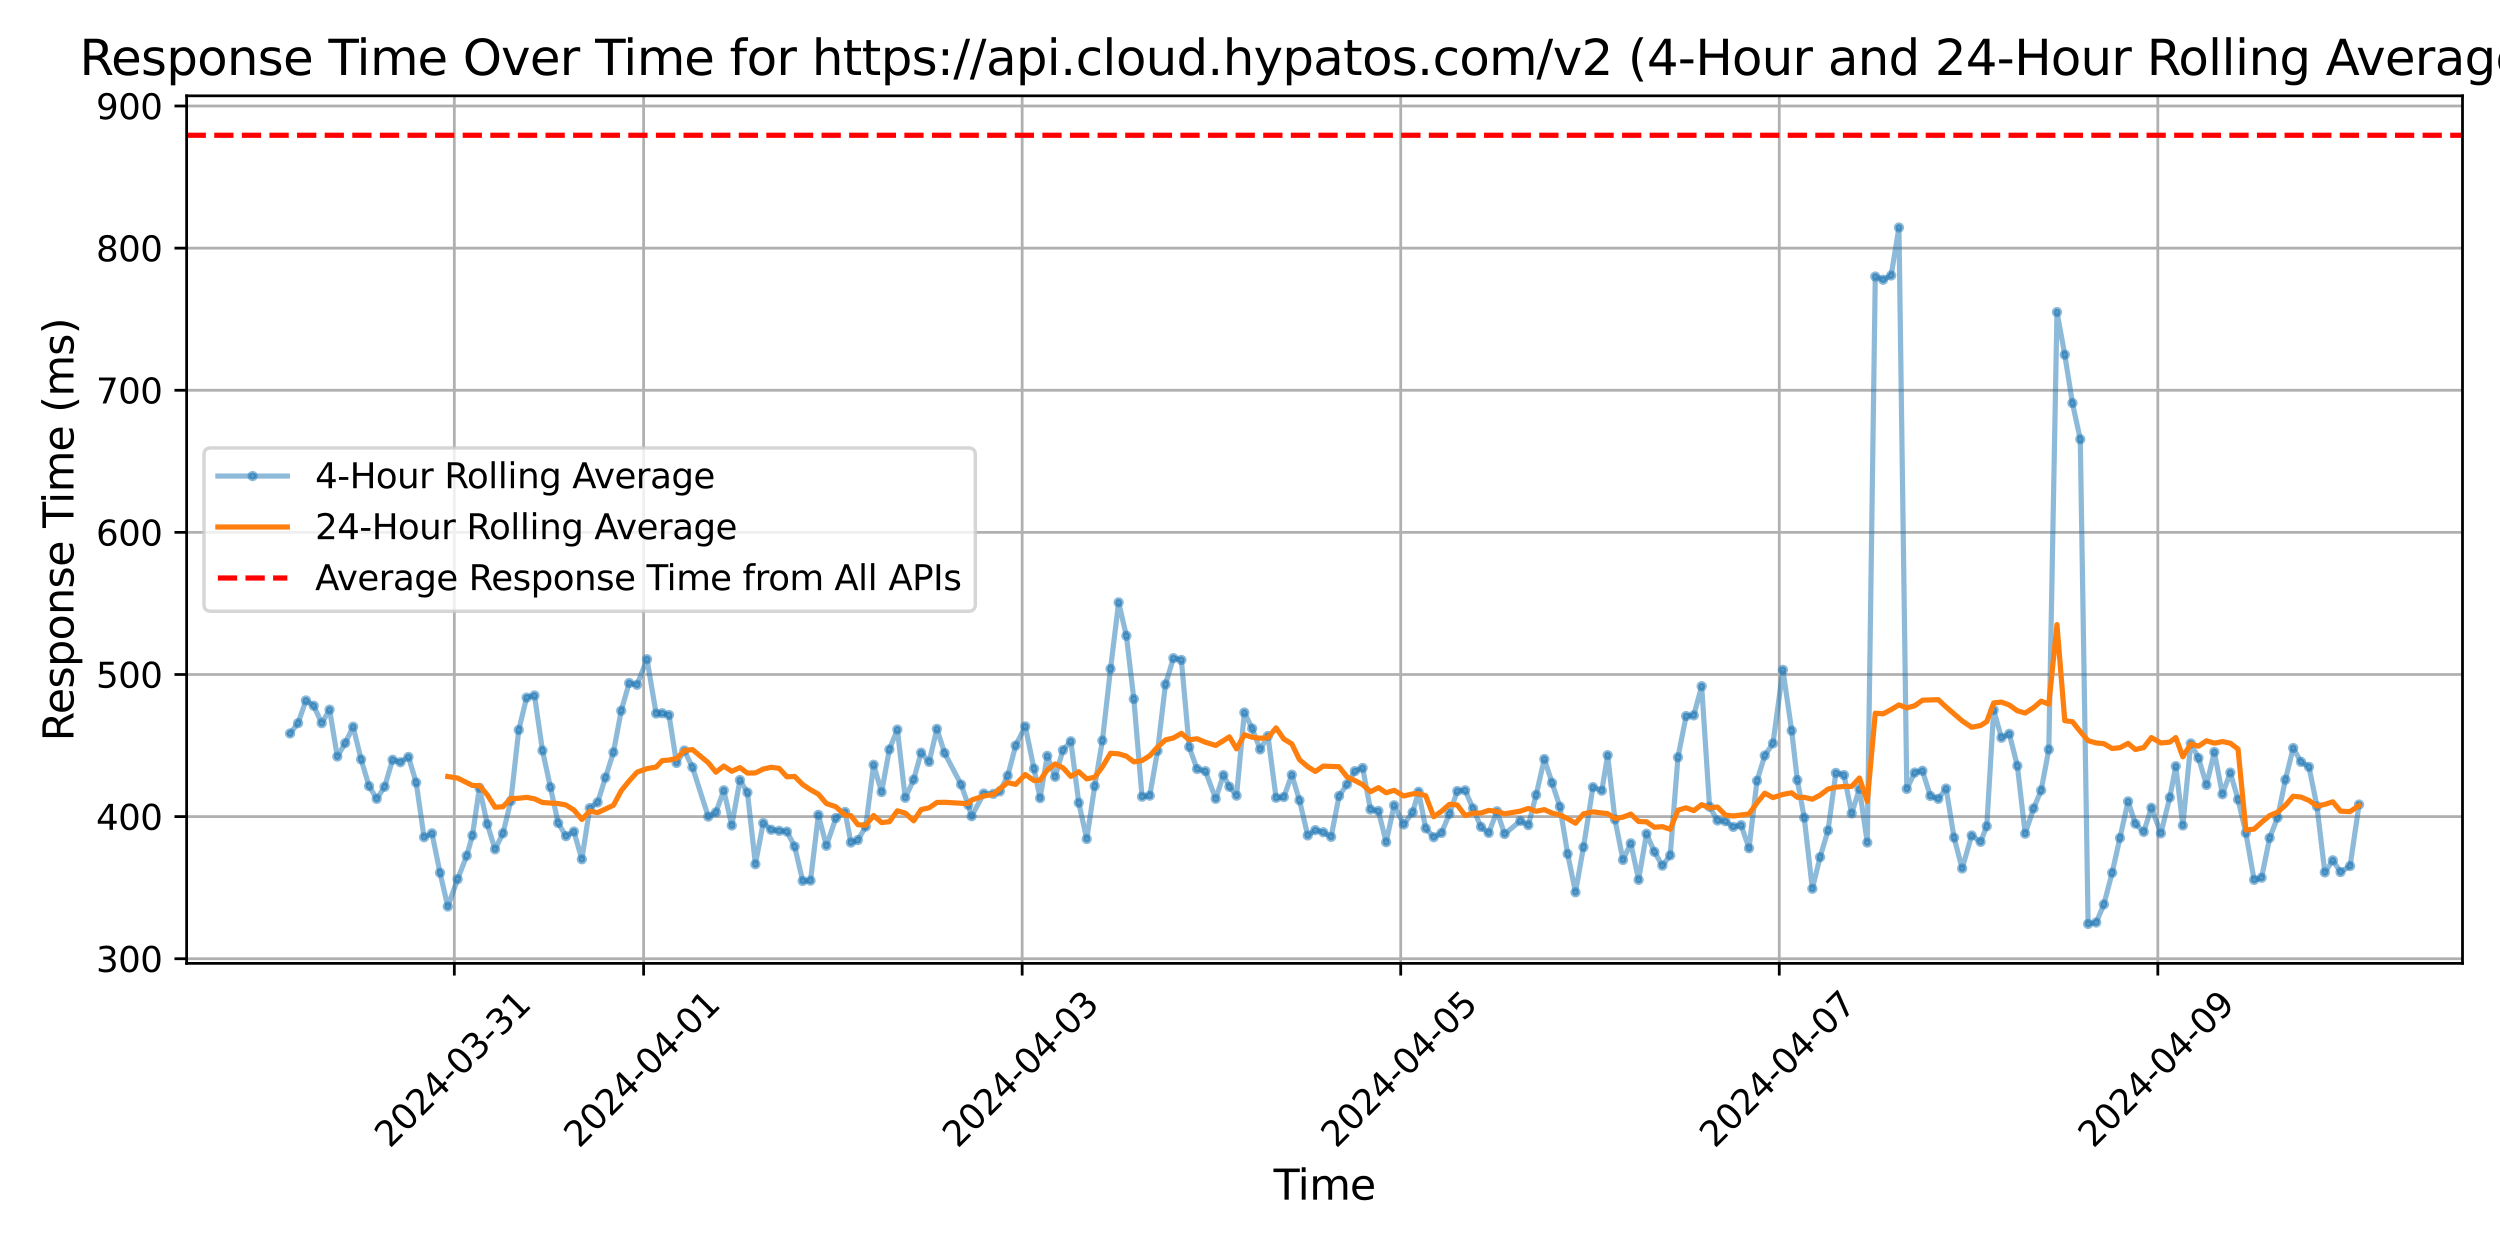 <?xml version="1.0" encoding="utf-8" standalone="no"?>
<!DOCTYPE svg PUBLIC "-//W3C//DTD SVG 1.1//EN"
  "http://www.w3.org/Graphics/SVG/1.1/DTD/svg11.dtd">
<svg xmlns:xlink="http://www.w3.org/1999/xlink" width="720pt" height="360pt" viewBox="0 0 720 360" xmlns="http://www.w3.org/2000/svg" version="1.1">
 <defs>
  <style type="text/css">*{stroke-linejoin: round; stroke-linecap: butt}</style>
 </defs>
 <g id="figure_1">
  <g id="patch_1">
   <path d="M 0 360 
L 720 360 
L 720 0 
L 0 0 
z
" style="fill: #ffffff"/>
  </g>
  <g id="axes_1">
   <g id="patch_2">
    <path d="M 53.75 277.447 
L 709.2 277.447 
L 709.2 27.6 
L 53.75 27.6 
z
" style="fill: #ffffff"/>
   </g>
   <g id="matplotlib.axis_1">
    <g id="xtick_1">
     <g id="line2d_1">
      <path d="M 130.846 277.447 
L 130.846 27.6 
" clip-path="url(#p555d5ed050)" style="fill: none; stroke: #b0b0b0; stroke-width: 0.8; stroke-linecap: square"/>
     </g>
     <g id="line2d_2">
      <defs>
       <path id="mcff08da718" d="M 0 0 
L 0 3.5 
" style="stroke: #000000; stroke-width: 0.8"/>
      </defs>
      <g>
       <use xlink:href="#mcff08da718" x="130.846" y="277.447" style="stroke: #000000; stroke-width: 0.8"/>
      </g>
     </g>
     <g id="text_1">
      <!-- 2024-03-31 -->
      <g transform="translate(112.25 330.914) rotate(-45) scale(0.1 -0.1)">
       <defs>
        <path id="DejaVuSans-32" d="M 1228 531 
L 3431 531 
L 3431 0 
L 469 0 
L 469 531 
Q 828 903 1448 1529 
Q 2069 2156 2228 2338 
Q 2531 2678 2651 2914 
Q 2772 3150 2772 3378 
Q 2772 3750 2511 3984 
Q 2250 4219 1831 4219 
Q 1534 4219 1204 4116 
Q 875 4013 500 3803 
L 500 4441 
Q 881 4594 1212 4672 
Q 1544 4750 1819 4750 
Q 2544 4750 2975 4387 
Q 3406 4025 3406 3419 
Q 3406 3131 3298 2873 
Q 3191 2616 2906 2266 
Q 2828 2175 2409 1742 
Q 1991 1309 1228 531 
z
" transform="scale(0.016)"/>
        <path id="DejaVuSans-30" d="M 2034 4250 
Q 1547 4250 1301 3770 
Q 1056 3291 1056 2328 
Q 1056 1369 1301 889 
Q 1547 409 2034 409 
Q 2525 409 2770 889 
Q 3016 1369 3016 2328 
Q 3016 3291 2770 3770 
Q 2525 4250 2034 4250 
z
M 2034 4750 
Q 2819 4750 3233 4129 
Q 3647 3509 3647 2328 
Q 3647 1150 3233 529 
Q 2819 -91 2034 -91 
Q 1250 -91 836 529 
Q 422 1150 422 2328 
Q 422 3509 836 4129 
Q 1250 4750 2034 4750 
z
" transform="scale(0.016)"/>
        <path id="DejaVuSans-34" d="M 2419 4116 
L 825 1625 
L 2419 1625 
L 2419 4116 
z
M 2253 4666 
L 3047 4666 
L 3047 1625 
L 3713 1625 
L 3713 1100 
L 3047 1100 
L 3047 0 
L 2419 0 
L 2419 1100 
L 313 1100 
L 313 1709 
L 2253 4666 
z
" transform="scale(0.016)"/>
        <path id="DejaVuSans-2d" d="M 313 2009 
L 1997 2009 
L 1997 1497 
L 313 1497 
L 313 2009 
z
" transform="scale(0.016)"/>
        <path id="DejaVuSans-33" d="M 2597 2516 
Q 3050 2419 3304 2112 
Q 3559 1806 3559 1356 
Q 3559 666 3084 287 
Q 2609 -91 1734 -91 
Q 1441 -91 1130 -33 
Q 819 25 488 141 
L 488 750 
Q 750 597 1062 519 
Q 1375 441 1716 441 
Q 2309 441 2620 675 
Q 2931 909 2931 1356 
Q 2931 1769 2642 2001 
Q 2353 2234 1838 2234 
L 1294 2234 
L 1294 2753 
L 1863 2753 
Q 2328 2753 2575 2939 
Q 2822 3125 2822 3475 
Q 2822 3834 2567 4026 
Q 2313 4219 1838 4219 
Q 1578 4219 1281 4162 
Q 984 4106 628 3988 
L 628 4550 
Q 988 4650 1302 4700 
Q 1616 4750 1894 4750 
Q 2613 4750 3031 4423 
Q 3450 4097 3450 3541 
Q 3450 3153 3228 2886 
Q 3006 2619 2597 2516 
z
" transform="scale(0.016)"/>
        <path id="DejaVuSans-31" d="M 794 531 
L 1825 531 
L 1825 4091 
L 703 3866 
L 703 4441 
L 1819 4666 
L 2450 4666 
L 2450 531 
L 3481 531 
L 3481 0 
L 794 0 
L 794 531 
z
" transform="scale(0.016)"/>
       </defs>
       <use xlink:href="#DejaVuSans-32"/>
       <use xlink:href="#DejaVuSans-30" x="63.623"/>
       <use xlink:href="#DejaVuSans-32" x="127.246"/>
       <use xlink:href="#DejaVuSans-34" x="190.869"/>
       <use xlink:href="#DejaVuSans-2d" x="254.492"/>
       <use xlink:href="#DejaVuSans-30" x="290.576"/>
       <use xlink:href="#DejaVuSans-33" x="354.199"/>
       <use xlink:href="#DejaVuSans-2d" x="417.822"/>
       <use xlink:href="#DejaVuSans-33" x="453.906"/>
       <use xlink:href="#DejaVuSans-31" x="517.529"/>
      </g>
     </g>
    </g>
    <g id="xtick_2">
     <g id="line2d_3">
      <path d="M 185.358 277.447 
L 185.358 27.6 
" clip-path="url(#p555d5ed050)" style="fill: none; stroke: #b0b0b0; stroke-width: 0.8; stroke-linecap: square"/>
     </g>
     <g id="line2d_4">
      <g>
       <use xlink:href="#mcff08da718" x="185.358" y="277.447" style="stroke: #000000; stroke-width: 0.8"/>
      </g>
     </g>
     <g id="text_2">
      <!-- 2024-04-01 -->
      <g transform="translate(166.762 330.914) rotate(-45) scale(0.1 -0.1)">
       <use xlink:href="#DejaVuSans-32"/>
       <use xlink:href="#DejaVuSans-30" x="63.623"/>
       <use xlink:href="#DejaVuSans-32" x="127.246"/>
       <use xlink:href="#DejaVuSans-34" x="190.869"/>
       <use xlink:href="#DejaVuSans-2d" x="254.492"/>
       <use xlink:href="#DejaVuSans-30" x="290.576"/>
       <use xlink:href="#DejaVuSans-34" x="354.199"/>
       <use xlink:href="#DejaVuSans-2d" x="417.822"/>
       <use xlink:href="#DejaVuSans-30" x="453.906"/>
       <use xlink:href="#DejaVuSans-31" x="517.529"/>
      </g>
     </g>
    </g>
    <g id="xtick_3">
     <g id="line2d_5">
      <path d="M 294.382 277.447 
L 294.382 27.6 
" clip-path="url(#p555d5ed050)" style="fill: none; stroke: #b0b0b0; stroke-width: 0.8; stroke-linecap: square"/>
     </g>
     <g id="line2d_6">
      <g>
       <use xlink:href="#mcff08da718" x="294.382" y="277.447" style="stroke: #000000; stroke-width: 0.8"/>
      </g>
     </g>
     <g id="text_3">
      <!-- 2024-04-03 -->
      <g transform="translate(275.786 330.914) rotate(-45) scale(0.1 -0.1)">
       <use xlink:href="#DejaVuSans-32"/>
       <use xlink:href="#DejaVuSans-30" x="63.623"/>
       <use xlink:href="#DejaVuSans-32" x="127.246"/>
       <use xlink:href="#DejaVuSans-34" x="190.869"/>
       <use xlink:href="#DejaVuSans-2d" x="254.492"/>
       <use xlink:href="#DejaVuSans-30" x="290.576"/>
       <use xlink:href="#DejaVuSans-34" x="354.199"/>
       <use xlink:href="#DejaVuSans-2d" x="417.822"/>
       <use xlink:href="#DejaVuSans-30" x="453.906"/>
       <use xlink:href="#DejaVuSans-33" x="517.529"/>
      </g>
     </g>
    </g>
    <g id="xtick_4">
     <g id="line2d_7">
      <path d="M 403.406 277.447 
L 403.406 27.6 
" clip-path="url(#p555d5ed050)" style="fill: none; stroke: #b0b0b0; stroke-width: 0.8; stroke-linecap: square"/>
     </g>
     <g id="line2d_8">
      <g>
       <use xlink:href="#mcff08da718" x="403.406" y="277.447" style="stroke: #000000; stroke-width: 0.8"/>
      </g>
     </g>
     <g id="text_4">
      <!-- 2024-04-05 -->
      <g transform="translate(384.81 330.914) rotate(-45) scale(0.1 -0.1)">
       <defs>
        <path id="DejaVuSans-35" d="M 691 4666 
L 3169 4666 
L 3169 4134 
L 1269 4134 
L 1269 2991 
Q 1406 3038 1543 3061 
Q 1681 3084 1819 3084 
Q 2600 3084 3056 2656 
Q 3513 2228 3513 1497 
Q 3513 744 3044 326 
Q 2575 -91 1722 -91 
Q 1428 -91 1123 -41 
Q 819 9 494 109 
L 494 744 
Q 775 591 1075 516 
Q 1375 441 1709 441 
Q 2250 441 2565 725 
Q 2881 1009 2881 1497 
Q 2881 1984 2565 2268 
Q 2250 2553 1709 2553 
Q 1456 2553 1204 2497 
Q 953 2441 691 2322 
L 691 4666 
z
" transform="scale(0.016)"/>
       </defs>
       <use xlink:href="#DejaVuSans-32"/>
       <use xlink:href="#DejaVuSans-30" x="63.623"/>
       <use xlink:href="#DejaVuSans-32" x="127.246"/>
       <use xlink:href="#DejaVuSans-34" x="190.869"/>
       <use xlink:href="#DejaVuSans-2d" x="254.492"/>
       <use xlink:href="#DejaVuSans-30" x="290.576"/>
       <use xlink:href="#DejaVuSans-34" x="354.199"/>
       <use xlink:href="#DejaVuSans-2d" x="417.822"/>
       <use xlink:href="#DejaVuSans-30" x="453.906"/>
       <use xlink:href="#DejaVuSans-35" x="517.529"/>
      </g>
     </g>
    </g>
    <g id="xtick_5">
     <g id="line2d_9">
      <path d="M 512.429 277.447 
L 512.429 27.6 
" clip-path="url(#p555d5ed050)" style="fill: none; stroke: #b0b0b0; stroke-width: 0.8; stroke-linecap: square"/>
     </g>
     <g id="line2d_10">
      <g>
       <use xlink:href="#mcff08da718" x="512.429" y="277.447" style="stroke: #000000; stroke-width: 0.8"/>
      </g>
     </g>
     <g id="text_5">
      <!-- 2024-04-07 -->
      <g transform="translate(493.833 330.914) rotate(-45) scale(0.1 -0.1)">
       <defs>
        <path id="DejaVuSans-37" d="M 525 4666 
L 3525 4666 
L 3525 4397 
L 1831 0 
L 1172 0 
L 2766 4134 
L 525 4134 
L 525 4666 
z
" transform="scale(0.016)"/>
       </defs>
       <use xlink:href="#DejaVuSans-32"/>
       <use xlink:href="#DejaVuSans-30" x="63.623"/>
       <use xlink:href="#DejaVuSans-32" x="127.246"/>
       <use xlink:href="#DejaVuSans-34" x="190.869"/>
       <use xlink:href="#DejaVuSans-2d" x="254.492"/>
       <use xlink:href="#DejaVuSans-30" x="290.576"/>
       <use xlink:href="#DejaVuSans-34" x="354.199"/>
       <use xlink:href="#DejaVuSans-2d" x="417.822"/>
       <use xlink:href="#DejaVuSans-30" x="453.906"/>
       <use xlink:href="#DejaVuSans-37" x="517.529"/>
      </g>
     </g>
    </g>
    <g id="xtick_6">
     <g id="line2d_11">
      <path d="M 621.453 277.447 
L 621.453 27.6 
" clip-path="url(#p555d5ed050)" style="fill: none; stroke: #b0b0b0; stroke-width: 0.8; stroke-linecap: square"/>
     </g>
     <g id="line2d_12">
      <g>
       <use xlink:href="#mcff08da718" x="621.453" y="277.447" style="stroke: #000000; stroke-width: 0.8"/>
      </g>
     </g>
     <g id="text_6">
      <!-- 2024-04-09 -->
      <g transform="translate(602.857 330.914) rotate(-45) scale(0.1 -0.1)">
       <defs>
        <path id="DejaVuSans-39" d="M 703 97 
L 703 672 
Q 941 559 1184 500 
Q 1428 441 1663 441 
Q 2288 441 2617 861 
Q 2947 1281 2994 2138 
Q 2813 1869 2534 1725 
Q 2256 1581 1919 1581 
Q 1219 1581 811 2004 
Q 403 2428 403 3163 
Q 403 3881 828 4315 
Q 1253 4750 1959 4750 
Q 2769 4750 3195 4129 
Q 3622 3509 3622 2328 
Q 3622 1225 3098 567 
Q 2575 -91 1691 -91 
Q 1453 -91 1209 -44 
Q 966 3 703 97 
z
M 1959 2075 
Q 2384 2075 2632 2365 
Q 2881 2656 2881 3163 
Q 2881 3666 2632 3958 
Q 2384 4250 1959 4250 
Q 1534 4250 1286 3958 
Q 1038 3666 1038 3163 
Q 1038 2656 1286 2365 
Q 1534 2075 1959 2075 
z
" transform="scale(0.016)"/>
       </defs>
       <use xlink:href="#DejaVuSans-32"/>
       <use xlink:href="#DejaVuSans-30" x="63.623"/>
       <use xlink:href="#DejaVuSans-32" x="127.246"/>
       <use xlink:href="#DejaVuSans-34" x="190.869"/>
       <use xlink:href="#DejaVuSans-2d" x="254.492"/>
       <use xlink:href="#DejaVuSans-30" x="290.576"/>
       <use xlink:href="#DejaVuSans-34" x="354.199"/>
       <use xlink:href="#DejaVuSans-2d" x="417.822"/>
       <use xlink:href="#DejaVuSans-30" x="453.906"/>
       <use xlink:href="#DejaVuSans-39" x="517.529"/>
      </g>
     </g>
    </g>
    <g id="text_7">
     <!-- Time -->
     <g transform="translate(366.795 345.502) scale(0.12 -0.12)">
      <defs>
       <path id="DejaVuSans-54" d="M -19 4666 
L 3928 4666 
L 3928 4134 
L 2272 4134 
L 2272 0 
L 1638 0 
L 1638 4134 
L -19 4134 
L -19 4666 
z
" transform="scale(0.016)"/>
       <path id="DejaVuSans-69" d="M 603 3500 
L 1178 3500 
L 1178 0 
L 603 0 
L 603 3500 
z
M 603 4863 
L 1178 4863 
L 1178 4134 
L 603 4134 
L 603 4863 
z
" transform="scale(0.016)"/>
       <path id="DejaVuSans-6d" d="M 3328 2828 
Q 3544 3216 3844 3400 
Q 4144 3584 4550 3584 
Q 5097 3584 5394 3201 
Q 5691 2819 5691 2113 
L 5691 0 
L 5113 0 
L 5113 2094 
Q 5113 2597 4934 2840 
Q 4756 3084 4391 3084 
Q 3944 3084 3684 2787 
Q 3425 2491 3425 1978 
L 3425 0 
L 2847 0 
L 2847 2094 
Q 2847 2600 2669 2842 
Q 2491 3084 2119 3084 
Q 1678 3084 1418 2786 
Q 1159 2488 1159 1978 
L 1159 0 
L 581 0 
L 581 3500 
L 1159 3500 
L 1159 2956 
Q 1356 3278 1631 3431 
Q 1906 3584 2284 3584 
Q 2666 3584 2933 3390 
Q 3200 3197 3328 2828 
z
" transform="scale(0.016)"/>
       <path id="DejaVuSans-65" d="M 3597 1894 
L 3597 1613 
L 953 1613 
Q 991 1019 1311 708 
Q 1631 397 2203 397 
Q 2534 397 2845 478 
Q 3156 559 3463 722 
L 3463 178 
Q 3153 47 2828 -22 
Q 2503 -91 2169 -91 
Q 1331 -91 842 396 
Q 353 884 353 1716 
Q 353 2575 817 3079 
Q 1281 3584 2069 3584 
Q 2775 3584 3186 3129 
Q 3597 2675 3597 1894 
z
M 3022 2063 
Q 3016 2534 2758 2815 
Q 2500 3097 2075 3097 
Q 1594 3097 1305 2825 
Q 1016 2553 972 2059 
L 3022 2063 
z
" transform="scale(0.016)"/>
      </defs>
      <use xlink:href="#DejaVuSans-54"/>
      <use xlink:href="#DejaVuSans-69" x="57.959"/>
      <use xlink:href="#DejaVuSans-6d" x="85.742"/>
      <use xlink:href="#DejaVuSans-65" x="183.154"/>
     </g>
    </g>
   </g>
   <g id="matplotlib.axis_2">
    <g id="ytick_1">
     <g id="line2d_13">
      <path d="M 53.75 276.118 
L 709.2 276.118 
" clip-path="url(#p555d5ed050)" style="fill: none; stroke: #b0b0b0; stroke-width: 0.8; stroke-linecap: square"/>
     </g>
     <g id="line2d_14">
      <defs>
       <path id="m621ccf520d" d="M 0 0 
L -3.5 0 
" style="stroke: #000000; stroke-width: 0.8"/>
      </defs>
      <g>
       <use xlink:href="#m621ccf520d" x="53.75" y="276.118" style="stroke: #000000; stroke-width: 0.8"/>
      </g>
     </g>
     <g id="text_8">
      <!-- 300 -->
      <g transform="translate(27.663 279.917) scale(0.1 -0.1)">
       <use xlink:href="#DejaVuSans-33"/>
       <use xlink:href="#DejaVuSans-30" x="63.623"/>
       <use xlink:href="#DejaVuSans-30" x="127.246"/>
      </g>
     </g>
    </g>
    <g id="ytick_2">
     <g id="line2d_15">
      <path d="M 53.75 235.187 
L 709.2 235.187 
" clip-path="url(#p555d5ed050)" style="fill: none; stroke: #b0b0b0; stroke-width: 0.8; stroke-linecap: square"/>
     </g>
     <g id="line2d_16">
      <g>
       <use xlink:href="#m621ccf520d" x="53.75" y="235.187" style="stroke: #000000; stroke-width: 0.8"/>
      </g>
     </g>
     <g id="text_9">
      <!-- 400 -->
      <g transform="translate(27.663 238.986) scale(0.1 -0.1)">
       <use xlink:href="#DejaVuSans-34"/>
       <use xlink:href="#DejaVuSans-30" x="63.623"/>
       <use xlink:href="#DejaVuSans-30" x="127.246"/>
      </g>
     </g>
    </g>
    <g id="ytick_3">
     <g id="line2d_17">
      <path d="M 53.75 194.255 
L 709.2 194.255 
" clip-path="url(#p555d5ed050)" style="fill: none; stroke: #b0b0b0; stroke-width: 0.8; stroke-linecap: square"/>
     </g>
     <g id="line2d_18">
      <g>
       <use xlink:href="#m621ccf520d" x="53.75" y="194.255" style="stroke: #000000; stroke-width: 0.8"/>
      </g>
     </g>
     <g id="text_10">
      <!-- 500 -->
      <g transform="translate(27.663 198.054) scale(0.1 -0.1)">
       <use xlink:href="#DejaVuSans-35"/>
       <use xlink:href="#DejaVuSans-30" x="63.623"/>
       <use xlink:href="#DejaVuSans-30" x="127.246"/>
      </g>
     </g>
    </g>
    <g id="ytick_4">
     <g id="line2d_19">
      <path d="M 53.75 153.324 
L 709.2 153.324 
" clip-path="url(#p555d5ed050)" style="fill: none; stroke: #b0b0b0; stroke-width: 0.8; stroke-linecap: square"/>
     </g>
     <g id="line2d_20">
      <g>
       <use xlink:href="#m621ccf520d" x="53.75" y="153.324" style="stroke: #000000; stroke-width: 0.8"/>
      </g>
     </g>
     <g id="text_11">
      <!-- 600 -->
      <g transform="translate(27.663 157.123) scale(0.1 -0.1)">
       <defs>
        <path id="DejaVuSans-36" d="M 2113 2584 
Q 1688 2584 1439 2293 
Q 1191 2003 1191 1497 
Q 1191 994 1439 701 
Q 1688 409 2113 409 
Q 2538 409 2786 701 
Q 3034 994 3034 1497 
Q 3034 2003 2786 2293 
Q 2538 2584 2113 2584 
z
M 3366 4563 
L 3366 3988 
Q 3128 4100 2886 4159 
Q 2644 4219 2406 4219 
Q 1781 4219 1451 3797 
Q 1122 3375 1075 2522 
Q 1259 2794 1537 2939 
Q 1816 3084 2150 3084 
Q 2853 3084 3261 2657 
Q 3669 2231 3669 1497 
Q 3669 778 3244 343 
Q 2819 -91 2113 -91 
Q 1303 -91 875 529 
Q 447 1150 447 2328 
Q 447 3434 972 4092 
Q 1497 4750 2381 4750 
Q 2619 4750 2861 4703 
Q 3103 4656 3366 4563 
z
" transform="scale(0.016)"/>
       </defs>
       <use xlink:href="#DejaVuSans-36"/>
       <use xlink:href="#DejaVuSans-30" x="63.623"/>
       <use xlink:href="#DejaVuSans-30" x="127.246"/>
      </g>
     </g>
    </g>
    <g id="ytick_5">
     <g id="line2d_21">
      <path d="M 53.75 112.392 
L 709.2 112.392 
" clip-path="url(#p555d5ed050)" style="fill: none; stroke: #b0b0b0; stroke-width: 0.8; stroke-linecap: square"/>
     </g>
     <g id="line2d_22">
      <g>
       <use xlink:href="#m621ccf520d" x="53.75" y="112.392" style="stroke: #000000; stroke-width: 0.8"/>
      </g>
     </g>
     <g id="text_12">
      <!-- 700 -->
      <g transform="translate(27.663 116.192) scale(0.1 -0.1)">
       <use xlink:href="#DejaVuSans-37"/>
       <use xlink:href="#DejaVuSans-30" x="63.623"/>
       <use xlink:href="#DejaVuSans-30" x="127.246"/>
      </g>
     </g>
    </g>
    <g id="ytick_6">
     <g id="line2d_23">
      <path d="M 53.75 71.461 
L 709.2 71.461 
" clip-path="url(#p555d5ed050)" style="fill: none; stroke: #b0b0b0; stroke-width: 0.8; stroke-linecap: square"/>
     </g>
     <g id="line2d_24">
      <g>
       <use xlink:href="#m621ccf520d" x="53.75" y="71.461" style="stroke: #000000; stroke-width: 0.8"/>
      </g>
     </g>
     <g id="text_13">
      <!-- 800 -->
      <g transform="translate(27.663 75.26) scale(0.1 -0.1)">
       <defs>
        <path id="DejaVuSans-38" d="M 2034 2216 
Q 1584 2216 1326 1975 
Q 1069 1734 1069 1313 
Q 1069 891 1326 650 
Q 1584 409 2034 409 
Q 2484 409 2743 651 
Q 3003 894 3003 1313 
Q 3003 1734 2745 1975 
Q 2488 2216 2034 2216 
z
M 1403 2484 
Q 997 2584 770 2862 
Q 544 3141 544 3541 
Q 544 4100 942 4425 
Q 1341 4750 2034 4750 
Q 2731 4750 3128 4425 
Q 3525 4100 3525 3541 
Q 3525 3141 3298 2862 
Q 3072 2584 2669 2484 
Q 3125 2378 3379 2068 
Q 3634 1759 3634 1313 
Q 3634 634 3220 271 
Q 2806 -91 2034 -91 
Q 1263 -91 848 271 
Q 434 634 434 1313 
Q 434 1759 690 2068 
Q 947 2378 1403 2484 
z
M 1172 3481 
Q 1172 3119 1398 2916 
Q 1625 2713 2034 2713 
Q 2441 2713 2670 2916 
Q 2900 3119 2900 3481 
Q 2900 3844 2670 4047 
Q 2441 4250 2034 4250 
Q 1625 4250 1398 4047 
Q 1172 3844 1172 3481 
z
" transform="scale(0.016)"/>
       </defs>
       <use xlink:href="#DejaVuSans-38"/>
       <use xlink:href="#DejaVuSans-30" x="63.623"/>
       <use xlink:href="#DejaVuSans-30" x="127.246"/>
      </g>
     </g>
    </g>
    <g id="ytick_7">
     <g id="line2d_25">
      <path d="M 53.75 30.529 
L 709.2 30.529 
" clip-path="url(#p555d5ed050)" style="fill: none; stroke: #b0b0b0; stroke-width: 0.8; stroke-linecap: square"/>
     </g>
     <g id="line2d_26">
      <g>
       <use xlink:href="#m621ccf520d" x="53.75" y="30.529" style="stroke: #000000; stroke-width: 0.8"/>
      </g>
     </g>
     <g id="text_14">
      <!-- 900 -->
      <g transform="translate(27.663 34.329) scale(0.1 -0.1)">
       <use xlink:href="#DejaVuSans-39"/>
       <use xlink:href="#DejaVuSans-30" x="63.623"/>
       <use xlink:href="#DejaVuSans-30" x="127.246"/>
      </g>
     </g>
    </g>
    <g id="text_15">
     <!-- Response Time (ms) -->
     <g transform="translate(21.167 213.486) rotate(-90) scale(0.12 -0.12)">
      <defs>
       <path id="DejaVuSans-52" d="M 2841 2188 
Q 3044 2119 3236 1894 
Q 3428 1669 3622 1275 
L 4263 0 
L 3584 0 
L 2988 1197 
Q 2756 1666 2539 1819 
Q 2322 1972 1947 1972 
L 1259 1972 
L 1259 0 
L 628 0 
L 628 4666 
L 2053 4666 
Q 2853 4666 3247 4331 
Q 3641 3997 3641 3322 
Q 3641 2881 3436 2590 
Q 3231 2300 2841 2188 
z
M 1259 4147 
L 1259 2491 
L 2053 2491 
Q 2509 2491 2742 2702 
Q 2975 2913 2975 3322 
Q 2975 3731 2742 3939 
Q 2509 4147 2053 4147 
L 1259 4147 
z
" transform="scale(0.016)"/>
       <path id="DejaVuSans-73" d="M 2834 3397 
L 2834 2853 
Q 2591 2978 2328 3040 
Q 2066 3103 1784 3103 
Q 1356 3103 1142 2972 
Q 928 2841 928 2578 
Q 928 2378 1081 2264 
Q 1234 2150 1697 2047 
L 1894 2003 
Q 2506 1872 2764 1633 
Q 3022 1394 3022 966 
Q 3022 478 2636 193 
Q 2250 -91 1575 -91 
Q 1294 -91 989 -36 
Q 684 19 347 128 
L 347 722 
Q 666 556 975 473 
Q 1284 391 1588 391 
Q 1994 391 2212 530 
Q 2431 669 2431 922 
Q 2431 1156 2273 1281 
Q 2116 1406 1581 1522 
L 1381 1569 
Q 847 1681 609 1914 
Q 372 2147 372 2553 
Q 372 3047 722 3315 
Q 1072 3584 1716 3584 
Q 2034 3584 2315 3537 
Q 2597 3491 2834 3397 
z
" transform="scale(0.016)"/>
       <path id="DejaVuSans-70" d="M 1159 525 
L 1159 -1331 
L 581 -1331 
L 581 3500 
L 1159 3500 
L 1159 2969 
Q 1341 3281 1617 3432 
Q 1894 3584 2278 3584 
Q 2916 3584 3314 3078 
Q 3713 2572 3713 1747 
Q 3713 922 3314 415 
Q 2916 -91 2278 -91 
Q 1894 -91 1617 61 
Q 1341 213 1159 525 
z
M 3116 1747 
Q 3116 2381 2855 2742 
Q 2594 3103 2138 3103 
Q 1681 3103 1420 2742 
Q 1159 2381 1159 1747 
Q 1159 1113 1420 752 
Q 1681 391 2138 391 
Q 2594 391 2855 752 
Q 3116 1113 3116 1747 
z
" transform="scale(0.016)"/>
       <path id="DejaVuSans-6f" d="M 1959 3097 
Q 1497 3097 1228 2736 
Q 959 2375 959 1747 
Q 959 1119 1226 758 
Q 1494 397 1959 397 
Q 2419 397 2687 759 
Q 2956 1122 2956 1747 
Q 2956 2369 2687 2733 
Q 2419 3097 1959 3097 
z
M 1959 3584 
Q 2709 3584 3137 3096 
Q 3566 2609 3566 1747 
Q 3566 888 3137 398 
Q 2709 -91 1959 -91 
Q 1206 -91 779 398 
Q 353 888 353 1747 
Q 353 2609 779 3096 
Q 1206 3584 1959 3584 
z
" transform="scale(0.016)"/>
       <path id="DejaVuSans-6e" d="M 3513 2113 
L 3513 0 
L 2938 0 
L 2938 2094 
Q 2938 2591 2744 2837 
Q 2550 3084 2163 3084 
Q 1697 3084 1428 2787 
Q 1159 2491 1159 1978 
L 1159 0 
L 581 0 
L 581 3500 
L 1159 3500 
L 1159 2956 
Q 1366 3272 1645 3428 
Q 1925 3584 2291 3584 
Q 2894 3584 3203 3211 
Q 3513 2838 3513 2113 
z
" transform="scale(0.016)"/>
       <path id="DejaVuSans-20" transform="scale(0.016)"/>
       <path id="DejaVuSans-28" d="M 1984 4856 
Q 1566 4138 1362 3434 
Q 1159 2731 1159 2009 
Q 1159 1288 1364 580 
Q 1569 -128 1984 -844 
L 1484 -844 
Q 1016 -109 783 600 
Q 550 1309 550 2009 
Q 550 2706 781 3412 
Q 1013 4119 1484 4856 
L 1984 4856 
z
" transform="scale(0.016)"/>
       <path id="DejaVuSans-29" d="M 513 4856 
L 1013 4856 
Q 1481 4119 1714 3412 
Q 1947 2706 1947 2009 
Q 1947 1309 1714 600 
Q 1481 -109 1013 -844 
L 513 -844 
Q 928 -128 1133 580 
Q 1338 1288 1338 2009 
Q 1338 2731 1133 3434 
Q 928 4138 513 4856 
z
" transform="scale(0.016)"/>
      </defs>
      <use xlink:href="#DejaVuSans-52"/>
      <use xlink:href="#DejaVuSans-65" x="64.982"/>
      <use xlink:href="#DejaVuSans-73" x="126.506"/>
      <use xlink:href="#DejaVuSans-70" x="178.605"/>
      <use xlink:href="#DejaVuSans-6f" x="242.082"/>
      <use xlink:href="#DejaVuSans-6e" x="303.264"/>
      <use xlink:href="#DejaVuSans-73" x="366.643"/>
      <use xlink:href="#DejaVuSans-65" x="418.742"/>
      <use xlink:href="#DejaVuSans-20" x="480.266"/>
      <use xlink:href="#DejaVuSans-54" x="512.053"/>
      <use xlink:href="#DejaVuSans-69" x="570.012"/>
      <use xlink:href="#DejaVuSans-6d" x="597.795"/>
      <use xlink:href="#DejaVuSans-65" x="695.207"/>
      <use xlink:href="#DejaVuSans-20" x="756.73"/>
      <use xlink:href="#DejaVuSans-28" x="788.518"/>
      <use xlink:href="#DejaVuSans-6d" x="827.531"/>
      <use xlink:href="#DejaVuSans-73" x="924.943"/>
      <use xlink:href="#DejaVuSans-29" x="977.043"/>
     </g>
    </g>
   </g>
   <g id="line2d_27">
    <path d="M 83.543 211.242 
L 85.842 208.274 
L 88.102 201.725 
L 90.351 203.26 
L 92.648 208.274 
L 94.919 204.386 
L 97.145 217.893 
L 99.433 214.005 
L 101.695 209.298 
L 103.998 218.712 
L 106.278 226.386 
L 108.496 230.07 
L 110.767 226.591 
L 113.068 218.814 
L 115.315 219.53 
L 117.638 217.996 
L 119.856 225.363 
L 122.125 241.122 
L 124.41 239.996 
L 126.726 251.355 
L 128.961 261.076 
L 131.808 253.197 
L 134.415 246.443 
L 136.063 240.61 
L 138.066 226.898 
L 140.34 237.336 
L 142.572 244.601 
L 144.852 239.996 
L 147.12 230.684 
L 149.4 210.219 
L 151.663 200.907 
L 153.93 200.293 
L 156.231 216.154 
L 160.751 237.029 
L 163.007 240.815 
L 165.282 239.485 
L 167.573 247.466 
L 169.852 232.731 
L 172.118 231.094 
L 176.668 216.665 
L 178.905 204.693 
L 181.192 196.711 
L 183.469 197.223 
L 186.336 189.855 
L 188.964 205.511 
L 190.701 205.409 
L 192.67 205.921 
L 194.837 219.735 
L 197.086 216.154 
L 199.426 220.963 
L 203.981 235.187 
L 206.189 233.959 
L 208.447 227.614 
L 210.758 237.745 
L 213.092 224.647 
L 215.259 228.228 
L 217.555 248.899 
L 219.805 237.029 
L 222.096 238.973 
L 226.634 239.485 
L 228.859 243.782 
L 231.177 253.708 
L 233.428 253.606 
L 235.692 234.675 
L 238.001 243.578 
L 240.737 235.596 
L 243.388 233.856 
L 245.056 242.657 
L 247.063 241.94 
L 249.336 238.052 
L 251.595 220.247 
L 253.902 228.126 
L 256.138 215.847 
L 258.441 210.116 
L 260.701 229.763 
L 263.142 224.545 
L 265.275 216.768 
L 267.597 219.428 
L 269.826 209.912 
L 272.043 216.87 
L 276.806 225.977 
L 278.841 231.81 
L 279.82 235.084 
L 283.315 228.535 
L 286.095 228.638 
L 287.958 227.921 
L 290.229 223.419 
L 292.514 214.721 
L 295.278 209.195 
L 299.538 229.866 
L 301.615 217.689 
L 303.881 223.726 
L 306.122 216.051 
L 308.405 213.493 
L 310.684 231.196 
L 312.984 241.633 
L 315.274 226.386 
L 317.494 213.288 
L 319.835 192.618 
L 322.167 173.483 
L 324.394 183.101 
L 326.541 201.316 
L 328.904 229.456 
L 331.132 229.149 
L 333.376 216.256 
L 335.651 197.12 
L 337.927 189.548 
L 340.232 190.06 
L 342.488 215.13 
L 344.745 221.475 
L 347.152 222.089 
L 350.128 230.07 
L 352.34 223.214 
L 354.074 226.591 
L 356.133 229.149 
L 358.366 205.204 
L 360.622 209.809 
L 362.918 215.847 
L 365.174 211.958 
L 367.505 229.763 
L 369.737 229.559 
L 372.041 223.112 
L 374.246 230.48 
L 376.625 240.61 
L 378.807 239.075 
L 381.111 239.689 
L 383.36 241.019 
L 385.65 229.252 
L 387.956 225.875 
L 390.206 222.089 
L 392.443 221.168 
L 394.695 233.14 
L 396.979 233.549 
L 399.216 242.554 
L 401.499 231.912 
L 404.278 237.438 
L 406.837 233.959 
L 408.545 228.024 
L 410.601 238.564 
L 412.902 241.122 
L 415.142 239.894 
L 417.439 234.368 
L 419.696 227.819 
L 421.967 227.614 
L 426.528 238.154 
L 428.744 239.894 
L 431.132 233.652 
L 433.323 240.201 
L 437.867 236.415 
L 440.163 237.643 
L 442.405 228.945 
L 444.763 218.609 
L 449.24 232.322 
L 451.485 245.931 
L 453.74 256.983 
L 456.039 243.987 
L 458.763 226.693 
L 461.322 227.717 
L 463.004 217.484 
L 465.107 236.005 
L 467.413 247.671 
L 469.668 242.861 
L 471.92 253.401 
L 474.19 240.099 
L 476.473 245.317 
L 478.755 249.308 
L 481.021 246.341 
L 483.249 218.098 
L 485.598 206.228 
L 487.805 206.023 
L 490.082 197.632 
L 492.347 232.322 
L 494.634 236.312 
L 496.917 236.517 
L 499.178 238.154 
L 501.437 237.643 
L 503.717 244.294 
L 506.017 224.852 
L 508.254 217.586 
L 510.608 214.107 
L 513.48 192.925 
L 516 210.423 
L 517.621 224.647 
L 519.623 235.494 
L 521.956 255.959 
L 524.181 246.852 
L 526.467 239.178 
L 528.724 222.6 
L 531.064 223.214 
L 533.283 234.266 
L 535.514 227.205 
L 537.778 242.657 
L 540.081 79.647 
L 542.333 80.568 
L 544.652 79.34 
L 546.895 65.526 
L 549.156 227.205 
L 551.439 222.498 
L 553.667 221.986 
L 555.949 229.252 
L 558.227 230.07 
L 560.478 227.103 
L 562.768 241.224 
L 565.097 250.127 
L 567.834 240.61 
L 570.41 242.452 
L 572.187 237.95 
L 574.18 204.488 
L 576.418 212.47 
L 578.681 211.344 
L 580.997 220.554 
L 583.245 240.099 
L 585.662 232.833 
L 587.853 227.614 
L 590.054 215.847 
L 592.408 89.88 
L 594.651 102.159 
L 596.861 116.076 
L 599.117 126.514 
L 601.375 266.09 
L 603.709 265.681 
L 605.916 260.462 
L 608.299 251.355 
L 612.887 230.787 
L 614.99 237.233 
L 617.401 239.587 
L 619.598 232.629 
L 622.345 239.996 
L 624.902 229.661 
L 626.628 220.656 
L 628.652 237.745 
L 630.944 214.107 
L 633.171 218.303 
L 635.474 226.079 
L 637.732 216.563 
L 640.06 228.74 
L 642.33 222.498 
L 644.559 230.275 
L 646.807 239.894 
L 649.179 253.401 
L 651.338 252.787 
L 653.65 241.326 
L 655.925 235.494 
L 658.197 224.545 
L 660.434 215.437 
L 662.7 219.428 
L 664.987 220.861 
L 667.284 232.219 
L 669.547 251.252 
L 671.852 247.773 
L 674.07 251.15 
L 676.826 249.41 
L 679.407 231.708 
L 679.407 231.708 
" clip-path="url(#p555d5ed050)" style="fill: none; stroke: #1f77b4; stroke-opacity: 0.5; stroke-width: 1.5; stroke-linecap: square"/>
    <defs>
     <path id="m0972e317c8" d="M 0 1 
C 0.265 1 0.52 0.895 0.707 0.707 
C 0.895 0.52 1 0.265 1 0 
C 1 -0.265 0.895 -0.52 0.707 -0.707 
C 0.52 -0.895 0.265 -1 0 -1 
C -0.265 -1 -0.52 -0.895 -0.707 -0.707 
C -0.895 -0.52 -1 -0.265 -1 0 
C -1 0.265 -0.895 0.52 -0.707 0.707 
C -0.52 0.895 -0.265 1 0 1 
z
" style="stroke: #1f77b4; stroke-opacity: 0.5"/>
    </defs>
    <g clip-path="url(#p555d5ed050)">
     <use xlink:href="#m0972e317c8" x="83.543" y="211.242" style="fill: #1f77b4; fill-opacity: 0.5; stroke: #1f77b4; stroke-opacity: 0.5"/>
     <use xlink:href="#m0972e317c8" x="85.842" y="208.274" style="fill: #1f77b4; fill-opacity: 0.5; stroke: #1f77b4; stroke-opacity: 0.5"/>
     <use xlink:href="#m0972e317c8" x="88.102" y="201.725" style="fill: #1f77b4; fill-opacity: 0.5; stroke: #1f77b4; stroke-opacity: 0.5"/>
     <use xlink:href="#m0972e317c8" x="90.351" y="203.26" style="fill: #1f77b4; fill-opacity: 0.5; stroke: #1f77b4; stroke-opacity: 0.5"/>
     <use xlink:href="#m0972e317c8" x="92.648" y="208.274" style="fill: #1f77b4; fill-opacity: 0.5; stroke: #1f77b4; stroke-opacity: 0.5"/>
     <use xlink:href="#m0972e317c8" x="94.919" y="204.386" style="fill: #1f77b4; fill-opacity: 0.5; stroke: #1f77b4; stroke-opacity: 0.5"/>
     <use xlink:href="#m0972e317c8" x="97.145" y="217.893" style="fill: #1f77b4; fill-opacity: 0.5; stroke: #1f77b4; stroke-opacity: 0.5"/>
     <use xlink:href="#m0972e317c8" x="99.433" y="214.005" style="fill: #1f77b4; fill-opacity: 0.5; stroke: #1f77b4; stroke-opacity: 0.5"/>
     <use xlink:href="#m0972e317c8" x="101.695" y="209.298" style="fill: #1f77b4; fill-opacity: 0.5; stroke: #1f77b4; stroke-opacity: 0.5"/>
     <use xlink:href="#m0972e317c8" x="103.998" y="218.712" style="fill: #1f77b4; fill-opacity: 0.5; stroke: #1f77b4; stroke-opacity: 0.5"/>
     <use xlink:href="#m0972e317c8" x="106.278" y="226.386" style="fill: #1f77b4; fill-opacity: 0.5; stroke: #1f77b4; stroke-opacity: 0.5"/>
     <use xlink:href="#m0972e317c8" x="108.496" y="230.07" style="fill: #1f77b4; fill-opacity: 0.5; stroke: #1f77b4; stroke-opacity: 0.5"/>
     <use xlink:href="#m0972e317c8" x="110.767" y="226.591" style="fill: #1f77b4; fill-opacity: 0.5; stroke: #1f77b4; stroke-opacity: 0.5"/>
     <use xlink:href="#m0972e317c8" x="113.068" y="218.814" style="fill: #1f77b4; fill-opacity: 0.5; stroke: #1f77b4; stroke-opacity: 0.5"/>
     <use xlink:href="#m0972e317c8" x="115.315" y="219.53" style="fill: #1f77b4; fill-opacity: 0.5; stroke: #1f77b4; stroke-opacity: 0.5"/>
     <use xlink:href="#m0972e317c8" x="117.638" y="217.996" style="fill: #1f77b4; fill-opacity: 0.5; stroke: #1f77b4; stroke-opacity: 0.5"/>
     <use xlink:href="#m0972e317c8" x="119.856" y="225.363" style="fill: #1f77b4; fill-opacity: 0.5; stroke: #1f77b4; stroke-opacity: 0.5"/>
     <use xlink:href="#m0972e317c8" x="122.125" y="241.122" style="fill: #1f77b4; fill-opacity: 0.5; stroke: #1f77b4; stroke-opacity: 0.5"/>
     <use xlink:href="#m0972e317c8" x="124.41" y="239.996" style="fill: #1f77b4; fill-opacity: 0.5; stroke: #1f77b4; stroke-opacity: 0.5"/>
     <use xlink:href="#m0972e317c8" x="126.726" y="251.355" style="fill: #1f77b4; fill-opacity: 0.5; stroke: #1f77b4; stroke-opacity: 0.5"/>
     <use xlink:href="#m0972e317c8" x="128.961" y="261.076" style="fill: #1f77b4; fill-opacity: 0.5; stroke: #1f77b4; stroke-opacity: 0.5"/>
     <use xlink:href="#m0972e317c8" x="131.808" y="253.197" style="fill: #1f77b4; fill-opacity: 0.5; stroke: #1f77b4; stroke-opacity: 0.5"/>
     <use xlink:href="#m0972e317c8" x="134.415" y="246.443" style="fill: #1f77b4; fill-opacity: 0.5; stroke: #1f77b4; stroke-opacity: 0.5"/>
     <use xlink:href="#m0972e317c8" x="136.063" y="240.61" style="fill: #1f77b4; fill-opacity: 0.5; stroke: #1f77b4; stroke-opacity: 0.5"/>
     <use xlink:href="#m0972e317c8" x="138.066" y="226.898" style="fill: #1f77b4; fill-opacity: 0.5; stroke: #1f77b4; stroke-opacity: 0.5"/>
     <use xlink:href="#m0972e317c8" x="140.34" y="237.336" style="fill: #1f77b4; fill-opacity: 0.5; stroke: #1f77b4; stroke-opacity: 0.5"/>
     <use xlink:href="#m0972e317c8" x="142.572" y="244.601" style="fill: #1f77b4; fill-opacity: 0.5; stroke: #1f77b4; stroke-opacity: 0.5"/>
     <use xlink:href="#m0972e317c8" x="144.852" y="239.996" style="fill: #1f77b4; fill-opacity: 0.5; stroke: #1f77b4; stroke-opacity: 0.5"/>
     <use xlink:href="#m0972e317c8" x="147.12" y="230.684" style="fill: #1f77b4; fill-opacity: 0.5; stroke: #1f77b4; stroke-opacity: 0.5"/>
     <use xlink:href="#m0972e317c8" x="149.4" y="210.219" style="fill: #1f77b4; fill-opacity: 0.5; stroke: #1f77b4; stroke-opacity: 0.5"/>
     <use xlink:href="#m0972e317c8" x="151.663" y="200.907" style="fill: #1f77b4; fill-opacity: 0.5; stroke: #1f77b4; stroke-opacity: 0.5"/>
     <use xlink:href="#m0972e317c8" x="153.93" y="200.293" style="fill: #1f77b4; fill-opacity: 0.5; stroke: #1f77b4; stroke-opacity: 0.5"/>
     <use xlink:href="#m0972e317c8" x="156.231" y="216.154" style="fill: #1f77b4; fill-opacity: 0.5; stroke: #1f77b4; stroke-opacity: 0.5"/>
     <use xlink:href="#m0972e317c8" x="158.516" y="226.693" style="fill: #1f77b4; fill-opacity: 0.5; stroke: #1f77b4; stroke-opacity: 0.5"/>
     <use xlink:href="#m0972e317c8" x="160.751" y="237.029" style="fill: #1f77b4; fill-opacity: 0.5; stroke: #1f77b4; stroke-opacity: 0.5"/>
     <use xlink:href="#m0972e317c8" x="163.007" y="240.815" style="fill: #1f77b4; fill-opacity: 0.5; stroke: #1f77b4; stroke-opacity: 0.5"/>
     <use xlink:href="#m0972e317c8" x="165.282" y="239.485" style="fill: #1f77b4; fill-opacity: 0.5; stroke: #1f77b4; stroke-opacity: 0.5"/>
     <use xlink:href="#m0972e317c8" x="167.573" y="247.466" style="fill: #1f77b4; fill-opacity: 0.5; stroke: #1f77b4; stroke-opacity: 0.5"/>
     <use xlink:href="#m0972e317c8" x="169.852" y="232.731" style="fill: #1f77b4; fill-opacity: 0.5; stroke: #1f77b4; stroke-opacity: 0.5"/>
     <use xlink:href="#m0972e317c8" x="172.118" y="231.094" style="fill: #1f77b4; fill-opacity: 0.5; stroke: #1f77b4; stroke-opacity: 0.5"/>
     <use xlink:href="#m0972e317c8" x="174.369" y="223.931" style="fill: #1f77b4; fill-opacity: 0.5; stroke: #1f77b4; stroke-opacity: 0.5"/>
     <use xlink:href="#m0972e317c8" x="176.668" y="216.665" style="fill: #1f77b4; fill-opacity: 0.5; stroke: #1f77b4; stroke-opacity: 0.5"/>
     <use xlink:href="#m0972e317c8" x="178.905" y="204.693" style="fill: #1f77b4; fill-opacity: 0.5; stroke: #1f77b4; stroke-opacity: 0.5"/>
     <use xlink:href="#m0972e317c8" x="181.192" y="196.711" style="fill: #1f77b4; fill-opacity: 0.5; stroke: #1f77b4; stroke-opacity: 0.5"/>
     <use xlink:href="#m0972e317c8" x="183.469" y="197.223" style="fill: #1f77b4; fill-opacity: 0.5; stroke: #1f77b4; stroke-opacity: 0.5"/>
     <use xlink:href="#m0972e317c8" x="186.336" y="189.855" style="fill: #1f77b4; fill-opacity: 0.5; stroke: #1f77b4; stroke-opacity: 0.5"/>
     <use xlink:href="#m0972e317c8" x="188.964" y="205.511" style="fill: #1f77b4; fill-opacity: 0.5; stroke: #1f77b4; stroke-opacity: 0.5"/>
     <use xlink:href="#m0972e317c8" x="190.701" y="205.409" style="fill: #1f77b4; fill-opacity: 0.5; stroke: #1f77b4; stroke-opacity: 0.5"/>
     <use xlink:href="#m0972e317c8" x="192.67" y="205.921" style="fill: #1f77b4; fill-opacity: 0.5; stroke: #1f77b4; stroke-opacity: 0.5"/>
     <use xlink:href="#m0972e317c8" x="194.837" y="219.735" style="fill: #1f77b4; fill-opacity: 0.5; stroke: #1f77b4; stroke-opacity: 0.5"/>
     <use xlink:href="#m0972e317c8" x="197.086" y="216.154" style="fill: #1f77b4; fill-opacity: 0.5; stroke: #1f77b4; stroke-opacity: 0.5"/>
     <use xlink:href="#m0972e317c8" x="199.426" y="220.963" style="fill: #1f77b4; fill-opacity: 0.5; stroke: #1f77b4; stroke-opacity: 0.5"/>
     <use xlink:href="#m0972e317c8" x="203.981" y="235.187" style="fill: #1f77b4; fill-opacity: 0.5; stroke: #1f77b4; stroke-opacity: 0.5"/>
     <use xlink:href="#m0972e317c8" x="206.189" y="233.959" style="fill: #1f77b4; fill-opacity: 0.5; stroke: #1f77b4; stroke-opacity: 0.5"/>
     <use xlink:href="#m0972e317c8" x="208.447" y="227.614" style="fill: #1f77b4; fill-opacity: 0.5; stroke: #1f77b4; stroke-opacity: 0.5"/>
     <use xlink:href="#m0972e317c8" x="210.758" y="237.745" style="fill: #1f77b4; fill-opacity: 0.5; stroke: #1f77b4; stroke-opacity: 0.5"/>
     <use xlink:href="#m0972e317c8" x="213.092" y="224.647" style="fill: #1f77b4; fill-opacity: 0.5; stroke: #1f77b4; stroke-opacity: 0.5"/>
     <use xlink:href="#m0972e317c8" x="215.259" y="228.228" style="fill: #1f77b4; fill-opacity: 0.5; stroke: #1f77b4; stroke-opacity: 0.5"/>
     <use xlink:href="#m0972e317c8" x="217.555" y="248.899" style="fill: #1f77b4; fill-opacity: 0.5; stroke: #1f77b4; stroke-opacity: 0.5"/>
     <use xlink:href="#m0972e317c8" x="219.805" y="237.029" style="fill: #1f77b4; fill-opacity: 0.5; stroke: #1f77b4; stroke-opacity: 0.5"/>
     <use xlink:href="#m0972e317c8" x="222.096" y="238.973" style="fill: #1f77b4; fill-opacity: 0.5; stroke: #1f77b4; stroke-opacity: 0.5"/>
     <use xlink:href="#m0972e317c8" x="224.401" y="239.28" style="fill: #1f77b4; fill-opacity: 0.5; stroke: #1f77b4; stroke-opacity: 0.5"/>
     <use xlink:href="#m0972e317c8" x="226.634" y="239.485" style="fill: #1f77b4; fill-opacity: 0.5; stroke: #1f77b4; stroke-opacity: 0.5"/>
     <use xlink:href="#m0972e317c8" x="228.859" y="243.782" style="fill: #1f77b4; fill-opacity: 0.5; stroke: #1f77b4; stroke-opacity: 0.5"/>
     <use xlink:href="#m0972e317c8" x="231.177" y="253.708" style="fill: #1f77b4; fill-opacity: 0.5; stroke: #1f77b4; stroke-opacity: 0.5"/>
     <use xlink:href="#m0972e317c8" x="233.428" y="253.606" style="fill: #1f77b4; fill-opacity: 0.5; stroke: #1f77b4; stroke-opacity: 0.5"/>
     <use xlink:href="#m0972e317c8" x="235.692" y="234.675" style="fill: #1f77b4; fill-opacity: 0.5; stroke: #1f77b4; stroke-opacity: 0.5"/>
     <use xlink:href="#m0972e317c8" x="238.001" y="243.578" style="fill: #1f77b4; fill-opacity: 0.5; stroke: #1f77b4; stroke-opacity: 0.5"/>
     <use xlink:href="#m0972e317c8" x="240.737" y="235.596" style="fill: #1f77b4; fill-opacity: 0.5; stroke: #1f77b4; stroke-opacity: 0.5"/>
     <use xlink:href="#m0972e317c8" x="243.388" y="233.856" style="fill: #1f77b4; fill-opacity: 0.5; stroke: #1f77b4; stroke-opacity: 0.5"/>
     <use xlink:href="#m0972e317c8" x="245.056" y="242.657" style="fill: #1f77b4; fill-opacity: 0.5; stroke: #1f77b4; stroke-opacity: 0.5"/>
     <use xlink:href="#m0972e317c8" x="247.063" y="241.94" style="fill: #1f77b4; fill-opacity: 0.5; stroke: #1f77b4; stroke-opacity: 0.5"/>
     <use xlink:href="#m0972e317c8" x="249.336" y="238.052" style="fill: #1f77b4; fill-opacity: 0.5; stroke: #1f77b4; stroke-opacity: 0.5"/>
     <use xlink:href="#m0972e317c8" x="251.595" y="220.247" style="fill: #1f77b4; fill-opacity: 0.5; stroke: #1f77b4; stroke-opacity: 0.5"/>
     <use xlink:href="#m0972e317c8" x="253.902" y="228.126" style="fill: #1f77b4; fill-opacity: 0.5; stroke: #1f77b4; stroke-opacity: 0.5"/>
     <use xlink:href="#m0972e317c8" x="256.138" y="215.847" style="fill: #1f77b4; fill-opacity: 0.5; stroke: #1f77b4; stroke-opacity: 0.5"/>
     <use xlink:href="#m0972e317c8" x="258.441" y="210.116" style="fill: #1f77b4; fill-opacity: 0.5; stroke: #1f77b4; stroke-opacity: 0.5"/>
     <use xlink:href="#m0972e317c8" x="260.701" y="229.763" style="fill: #1f77b4; fill-opacity: 0.5; stroke: #1f77b4; stroke-opacity: 0.5"/>
     <use xlink:href="#m0972e317c8" x="263.142" y="224.545" style="fill: #1f77b4; fill-opacity: 0.5; stroke: #1f77b4; stroke-opacity: 0.5"/>
     <use xlink:href="#m0972e317c8" x="265.275" y="216.768" style="fill: #1f77b4; fill-opacity: 0.5; stroke: #1f77b4; stroke-opacity: 0.5"/>
     <use xlink:href="#m0972e317c8" x="267.597" y="219.428" style="fill: #1f77b4; fill-opacity: 0.5; stroke: #1f77b4; stroke-opacity: 0.5"/>
     <use xlink:href="#m0972e317c8" x="269.826" y="209.912" style="fill: #1f77b4; fill-opacity: 0.5; stroke: #1f77b4; stroke-opacity: 0.5"/>
     <use xlink:href="#m0972e317c8" x="272.043" y="216.87" style="fill: #1f77b4; fill-opacity: 0.5; stroke: #1f77b4; stroke-opacity: 0.5"/>
     <use xlink:href="#m0972e317c8" x="276.806" y="225.977" style="fill: #1f77b4; fill-opacity: 0.5; stroke: #1f77b4; stroke-opacity: 0.5"/>
     <use xlink:href="#m0972e317c8" x="278.841" y="231.81" style="fill: #1f77b4; fill-opacity: 0.5; stroke: #1f77b4; stroke-opacity: 0.5"/>
     <use xlink:href="#m0972e317c8" x="279.82" y="235.084" style="fill: #1f77b4; fill-opacity: 0.5; stroke: #1f77b4; stroke-opacity: 0.5"/>
     <use xlink:href="#m0972e317c8" x="283.315" y="228.535" style="fill: #1f77b4; fill-opacity: 0.5; stroke: #1f77b4; stroke-opacity: 0.5"/>
     <use xlink:href="#m0972e317c8" x="286.095" y="228.638" style="fill: #1f77b4; fill-opacity: 0.5; stroke: #1f77b4; stroke-opacity: 0.5"/>
     <use xlink:href="#m0972e317c8" x="287.958" y="227.921" style="fill: #1f77b4; fill-opacity: 0.5; stroke: #1f77b4; stroke-opacity: 0.5"/>
     <use xlink:href="#m0972e317c8" x="290.229" y="223.419" style="fill: #1f77b4; fill-opacity: 0.5; stroke: #1f77b4; stroke-opacity: 0.5"/>
     <use xlink:href="#m0972e317c8" x="292.514" y="214.721" style="fill: #1f77b4; fill-opacity: 0.5; stroke: #1f77b4; stroke-opacity: 0.5"/>
     <use xlink:href="#m0972e317c8" x="295.278" y="209.195" style="fill: #1f77b4; fill-opacity: 0.5; stroke: #1f77b4; stroke-opacity: 0.5"/>
     <use xlink:href="#m0972e317c8" x="297.797" y="221.372" style="fill: #1f77b4; fill-opacity: 0.5; stroke: #1f77b4; stroke-opacity: 0.5"/>
     <use xlink:href="#m0972e317c8" x="299.538" y="229.866" style="fill: #1f77b4; fill-opacity: 0.5; stroke: #1f77b4; stroke-opacity: 0.5"/>
     <use xlink:href="#m0972e317c8" x="301.615" y="217.689" style="fill: #1f77b4; fill-opacity: 0.5; stroke: #1f77b4; stroke-opacity: 0.5"/>
     <use xlink:href="#m0972e317c8" x="303.881" y="223.726" style="fill: #1f77b4; fill-opacity: 0.5; stroke: #1f77b4; stroke-opacity: 0.5"/>
     <use xlink:href="#m0972e317c8" x="306.122" y="216.051" style="fill: #1f77b4; fill-opacity: 0.5; stroke: #1f77b4; stroke-opacity: 0.5"/>
     <use xlink:href="#m0972e317c8" x="308.405" y="213.493" style="fill: #1f77b4; fill-opacity: 0.5; stroke: #1f77b4; stroke-opacity: 0.5"/>
     <use xlink:href="#m0972e317c8" x="310.684" y="231.196" style="fill: #1f77b4; fill-opacity: 0.5; stroke: #1f77b4; stroke-opacity: 0.5"/>
     <use xlink:href="#m0972e317c8" x="312.984" y="241.633" style="fill: #1f77b4; fill-opacity: 0.5; stroke: #1f77b4; stroke-opacity: 0.5"/>
     <use xlink:href="#m0972e317c8" x="315.274" y="226.386" style="fill: #1f77b4; fill-opacity: 0.5; stroke: #1f77b4; stroke-opacity: 0.5"/>
     <use xlink:href="#m0972e317c8" x="317.494" y="213.288" style="fill: #1f77b4; fill-opacity: 0.5; stroke: #1f77b4; stroke-opacity: 0.5"/>
     <use xlink:href="#m0972e317c8" x="319.835" y="192.618" style="fill: #1f77b4; fill-opacity: 0.5; stroke: #1f77b4; stroke-opacity: 0.5"/>
     <use xlink:href="#m0972e317c8" x="322.167" y="173.483" style="fill: #1f77b4; fill-opacity: 0.5; stroke: #1f77b4; stroke-opacity: 0.5"/>
     <use xlink:href="#m0972e317c8" x="324.394" y="183.101" style="fill: #1f77b4; fill-opacity: 0.5; stroke: #1f77b4; stroke-opacity: 0.5"/>
     <use xlink:href="#m0972e317c8" x="326.541" y="201.316" style="fill: #1f77b4; fill-opacity: 0.5; stroke: #1f77b4; stroke-opacity: 0.5"/>
     <use xlink:href="#m0972e317c8" x="328.904" y="229.456" style="fill: #1f77b4; fill-opacity: 0.5; stroke: #1f77b4; stroke-opacity: 0.5"/>
     <use xlink:href="#m0972e317c8" x="331.132" y="229.149" style="fill: #1f77b4; fill-opacity: 0.5; stroke: #1f77b4; stroke-opacity: 0.5"/>
     <use xlink:href="#m0972e317c8" x="333.376" y="216.256" style="fill: #1f77b4; fill-opacity: 0.5; stroke: #1f77b4; stroke-opacity: 0.5"/>
     <use xlink:href="#m0972e317c8" x="335.651" y="197.12" style="fill: #1f77b4; fill-opacity: 0.5; stroke: #1f77b4; stroke-opacity: 0.5"/>
     <use xlink:href="#m0972e317c8" x="337.927" y="189.548" style="fill: #1f77b4; fill-opacity: 0.5; stroke: #1f77b4; stroke-opacity: 0.5"/>
     <use xlink:href="#m0972e317c8" x="340.232" y="190.06" style="fill: #1f77b4; fill-opacity: 0.5; stroke: #1f77b4; stroke-opacity: 0.5"/>
     <use xlink:href="#m0972e317c8" x="342.488" y="215.13" style="fill: #1f77b4; fill-opacity: 0.5; stroke: #1f77b4; stroke-opacity: 0.5"/>
     <use xlink:href="#m0972e317c8" x="344.745" y="221.475" style="fill: #1f77b4; fill-opacity: 0.5; stroke: #1f77b4; stroke-opacity: 0.5"/>
     <use xlink:href="#m0972e317c8" x="347.152" y="222.089" style="fill: #1f77b4; fill-opacity: 0.5; stroke: #1f77b4; stroke-opacity: 0.5"/>
     <use xlink:href="#m0972e317c8" x="350.128" y="230.07" style="fill: #1f77b4; fill-opacity: 0.5; stroke: #1f77b4; stroke-opacity: 0.5"/>
     <use xlink:href="#m0972e317c8" x="352.34" y="223.214" style="fill: #1f77b4; fill-opacity: 0.5; stroke: #1f77b4; stroke-opacity: 0.5"/>
     <use xlink:href="#m0972e317c8" x="354.074" y="226.591" style="fill: #1f77b4; fill-opacity: 0.5; stroke: #1f77b4; stroke-opacity: 0.5"/>
     <use xlink:href="#m0972e317c8" x="356.133" y="229.149" style="fill: #1f77b4; fill-opacity: 0.5; stroke: #1f77b4; stroke-opacity: 0.5"/>
     <use xlink:href="#m0972e317c8" x="358.366" y="205.204" style="fill: #1f77b4; fill-opacity: 0.5; stroke: #1f77b4; stroke-opacity: 0.5"/>
     <use xlink:href="#m0972e317c8" x="360.622" y="209.809" style="fill: #1f77b4; fill-opacity: 0.5; stroke: #1f77b4; stroke-opacity: 0.5"/>
     <use xlink:href="#m0972e317c8" x="362.918" y="215.847" style="fill: #1f77b4; fill-opacity: 0.5; stroke: #1f77b4; stroke-opacity: 0.5"/>
     <use xlink:href="#m0972e317c8" x="365.174" y="211.958" style="fill: #1f77b4; fill-opacity: 0.5; stroke: #1f77b4; stroke-opacity: 0.5"/>
     <use xlink:href="#m0972e317c8" x="367.505" y="229.763" style="fill: #1f77b4; fill-opacity: 0.5; stroke: #1f77b4; stroke-opacity: 0.5"/>
     <use xlink:href="#m0972e317c8" x="369.737" y="229.559" style="fill: #1f77b4; fill-opacity: 0.5; stroke: #1f77b4; stroke-opacity: 0.5"/>
     <use xlink:href="#m0972e317c8" x="372.041" y="223.112" style="fill: #1f77b4; fill-opacity: 0.5; stroke: #1f77b4; stroke-opacity: 0.5"/>
     <use xlink:href="#m0972e317c8" x="374.246" y="230.48" style="fill: #1f77b4; fill-opacity: 0.5; stroke: #1f77b4; stroke-opacity: 0.5"/>
     <use xlink:href="#m0972e317c8" x="376.625" y="240.61" style="fill: #1f77b4; fill-opacity: 0.5; stroke: #1f77b4; stroke-opacity: 0.5"/>
     <use xlink:href="#m0972e317c8" x="378.807" y="239.075" style="fill: #1f77b4; fill-opacity: 0.5; stroke: #1f77b4; stroke-opacity: 0.5"/>
     <use xlink:href="#m0972e317c8" x="381.111" y="239.689" style="fill: #1f77b4; fill-opacity: 0.5; stroke: #1f77b4; stroke-opacity: 0.5"/>
     <use xlink:href="#m0972e317c8" x="383.36" y="241.019" style="fill: #1f77b4; fill-opacity: 0.5; stroke: #1f77b4; stroke-opacity: 0.5"/>
     <use xlink:href="#m0972e317c8" x="385.65" y="229.252" style="fill: #1f77b4; fill-opacity: 0.5; stroke: #1f77b4; stroke-opacity: 0.5"/>
     <use xlink:href="#m0972e317c8" x="387.956" y="225.875" style="fill: #1f77b4; fill-opacity: 0.5; stroke: #1f77b4; stroke-opacity: 0.5"/>
     <use xlink:href="#m0972e317c8" x="390.206" y="222.089" style="fill: #1f77b4; fill-opacity: 0.5; stroke: #1f77b4; stroke-opacity: 0.5"/>
     <use xlink:href="#m0972e317c8" x="392.443" y="221.168" style="fill: #1f77b4; fill-opacity: 0.5; stroke: #1f77b4; stroke-opacity: 0.5"/>
     <use xlink:href="#m0972e317c8" x="394.695" y="233.14" style="fill: #1f77b4; fill-opacity: 0.5; stroke: #1f77b4; stroke-opacity: 0.5"/>
     <use xlink:href="#m0972e317c8" x="396.979" y="233.549" style="fill: #1f77b4; fill-opacity: 0.5; stroke: #1f77b4; stroke-opacity: 0.5"/>
     <use xlink:href="#m0972e317c8" x="399.216" y="242.554" style="fill: #1f77b4; fill-opacity: 0.5; stroke: #1f77b4; stroke-opacity: 0.5"/>
     <use xlink:href="#m0972e317c8" x="401.499" y="231.912" style="fill: #1f77b4; fill-opacity: 0.5; stroke: #1f77b4; stroke-opacity: 0.5"/>
     <use xlink:href="#m0972e317c8" x="404.278" y="237.438" style="fill: #1f77b4; fill-opacity: 0.5; stroke: #1f77b4; stroke-opacity: 0.5"/>
     <use xlink:href="#m0972e317c8" x="406.837" y="233.959" style="fill: #1f77b4; fill-opacity: 0.5; stroke: #1f77b4; stroke-opacity: 0.5"/>
     <use xlink:href="#m0972e317c8" x="408.545" y="228.024" style="fill: #1f77b4; fill-opacity: 0.5; stroke: #1f77b4; stroke-opacity: 0.5"/>
     <use xlink:href="#m0972e317c8" x="410.601" y="238.564" style="fill: #1f77b4; fill-opacity: 0.5; stroke: #1f77b4; stroke-opacity: 0.5"/>
     <use xlink:href="#m0972e317c8" x="412.902" y="241.122" style="fill: #1f77b4; fill-opacity: 0.5; stroke: #1f77b4; stroke-opacity: 0.5"/>
     <use xlink:href="#m0972e317c8" x="415.142" y="239.894" style="fill: #1f77b4; fill-opacity: 0.5; stroke: #1f77b4; stroke-opacity: 0.5"/>
     <use xlink:href="#m0972e317c8" x="417.439" y="234.368" style="fill: #1f77b4; fill-opacity: 0.5; stroke: #1f77b4; stroke-opacity: 0.5"/>
     <use xlink:href="#m0972e317c8" x="419.696" y="227.819" style="fill: #1f77b4; fill-opacity: 0.5; stroke: #1f77b4; stroke-opacity: 0.5"/>
     <use xlink:href="#m0972e317c8" x="421.967" y="227.614" style="fill: #1f77b4; fill-opacity: 0.5; stroke: #1f77b4; stroke-opacity: 0.5"/>
     <use xlink:href="#m0972e317c8" x="424.24" y="232.833" style="fill: #1f77b4; fill-opacity: 0.5; stroke: #1f77b4; stroke-opacity: 0.5"/>
     <use xlink:href="#m0972e317c8" x="426.528" y="238.154" style="fill: #1f77b4; fill-opacity: 0.5; stroke: #1f77b4; stroke-opacity: 0.5"/>
     <use xlink:href="#m0972e317c8" x="428.744" y="239.894" style="fill: #1f77b4; fill-opacity: 0.5; stroke: #1f77b4; stroke-opacity: 0.5"/>
     <use xlink:href="#m0972e317c8" x="431.132" y="233.652" style="fill: #1f77b4; fill-opacity: 0.5; stroke: #1f77b4; stroke-opacity: 0.5"/>
     <use xlink:href="#m0972e317c8" x="433.323" y="240.201" style="fill: #1f77b4; fill-opacity: 0.5; stroke: #1f77b4; stroke-opacity: 0.5"/>
     <use xlink:href="#m0972e317c8" x="437.867" y="236.415" style="fill: #1f77b4; fill-opacity: 0.5; stroke: #1f77b4; stroke-opacity: 0.5"/>
     <use xlink:href="#m0972e317c8" x="440.163" y="237.643" style="fill: #1f77b4; fill-opacity: 0.5; stroke: #1f77b4; stroke-opacity: 0.5"/>
     <use xlink:href="#m0972e317c8" x="442.405" y="228.945" style="fill: #1f77b4; fill-opacity: 0.5; stroke: #1f77b4; stroke-opacity: 0.5"/>
     <use xlink:href="#m0972e317c8" x="444.763" y="218.609" style="fill: #1f77b4; fill-opacity: 0.5; stroke: #1f77b4; stroke-opacity: 0.5"/>
     <use xlink:href="#m0972e317c8" x="446.978" y="225.466" style="fill: #1f77b4; fill-opacity: 0.5; stroke: #1f77b4; stroke-opacity: 0.5"/>
     <use xlink:href="#m0972e317c8" x="449.24" y="232.322" style="fill: #1f77b4; fill-opacity: 0.5; stroke: #1f77b4; stroke-opacity: 0.5"/>
     <use xlink:href="#m0972e317c8" x="451.485" y="245.931" style="fill: #1f77b4; fill-opacity: 0.5; stroke: #1f77b4; stroke-opacity: 0.5"/>
     <use xlink:href="#m0972e317c8" x="453.74" y="256.983" style="fill: #1f77b4; fill-opacity: 0.5; stroke: #1f77b4; stroke-opacity: 0.5"/>
     <use xlink:href="#m0972e317c8" x="456.039" y="243.987" style="fill: #1f77b4; fill-opacity: 0.5; stroke: #1f77b4; stroke-opacity: 0.5"/>
     <use xlink:href="#m0972e317c8" x="458.763" y="226.693" style="fill: #1f77b4; fill-opacity: 0.5; stroke: #1f77b4; stroke-opacity: 0.5"/>
     <use xlink:href="#m0972e317c8" x="461.322" y="227.717" style="fill: #1f77b4; fill-opacity: 0.5; stroke: #1f77b4; stroke-opacity: 0.5"/>
     <use xlink:href="#m0972e317c8" x="463.004" y="217.484" style="fill: #1f77b4; fill-opacity: 0.5; stroke: #1f77b4; stroke-opacity: 0.5"/>
     <use xlink:href="#m0972e317c8" x="465.107" y="236.005" style="fill: #1f77b4; fill-opacity: 0.5; stroke: #1f77b4; stroke-opacity: 0.5"/>
     <use xlink:href="#m0972e317c8" x="467.413" y="247.671" style="fill: #1f77b4; fill-opacity: 0.5; stroke: #1f77b4; stroke-opacity: 0.5"/>
     <use xlink:href="#m0972e317c8" x="469.668" y="242.861" style="fill: #1f77b4; fill-opacity: 0.5; stroke: #1f77b4; stroke-opacity: 0.5"/>
     <use xlink:href="#m0972e317c8" x="471.92" y="253.401" style="fill: #1f77b4; fill-opacity: 0.5; stroke: #1f77b4; stroke-opacity: 0.5"/>
     <use xlink:href="#m0972e317c8" x="474.19" y="240.099" style="fill: #1f77b4; fill-opacity: 0.5; stroke: #1f77b4; stroke-opacity: 0.5"/>
     <use xlink:href="#m0972e317c8" x="476.473" y="245.317" style="fill: #1f77b4; fill-opacity: 0.5; stroke: #1f77b4; stroke-opacity: 0.5"/>
     <use xlink:href="#m0972e317c8" x="478.755" y="249.308" style="fill: #1f77b4; fill-opacity: 0.5; stroke: #1f77b4; stroke-opacity: 0.5"/>
     <use xlink:href="#m0972e317c8" x="481.021" y="246.341" style="fill: #1f77b4; fill-opacity: 0.5; stroke: #1f77b4; stroke-opacity: 0.5"/>
     <use xlink:href="#m0972e317c8" x="483.249" y="218.098" style="fill: #1f77b4; fill-opacity: 0.5; stroke: #1f77b4; stroke-opacity: 0.5"/>
     <use xlink:href="#m0972e317c8" x="485.598" y="206.228" style="fill: #1f77b4; fill-opacity: 0.5; stroke: #1f77b4; stroke-opacity: 0.5"/>
     <use xlink:href="#m0972e317c8" x="487.805" y="206.023" style="fill: #1f77b4; fill-opacity: 0.5; stroke: #1f77b4; stroke-opacity: 0.5"/>
     <use xlink:href="#m0972e317c8" x="490.082" y="197.632" style="fill: #1f77b4; fill-opacity: 0.5; stroke: #1f77b4; stroke-opacity: 0.5"/>
     <use xlink:href="#m0972e317c8" x="492.347" y="232.322" style="fill: #1f77b4; fill-opacity: 0.5; stroke: #1f77b4; stroke-opacity: 0.5"/>
     <use xlink:href="#m0972e317c8" x="494.634" y="236.312" style="fill: #1f77b4; fill-opacity: 0.5; stroke: #1f77b4; stroke-opacity: 0.5"/>
     <use xlink:href="#m0972e317c8" x="496.917" y="236.517" style="fill: #1f77b4; fill-opacity: 0.5; stroke: #1f77b4; stroke-opacity: 0.5"/>
     <use xlink:href="#m0972e317c8" x="499.178" y="238.154" style="fill: #1f77b4; fill-opacity: 0.5; stroke: #1f77b4; stroke-opacity: 0.5"/>
     <use xlink:href="#m0972e317c8" x="501.437" y="237.643" style="fill: #1f77b4; fill-opacity: 0.5; stroke: #1f77b4; stroke-opacity: 0.5"/>
     <use xlink:href="#m0972e317c8" x="503.717" y="244.294" style="fill: #1f77b4; fill-opacity: 0.5; stroke: #1f77b4; stroke-opacity: 0.5"/>
     <use xlink:href="#m0972e317c8" x="506.017" y="224.852" style="fill: #1f77b4; fill-opacity: 0.5; stroke: #1f77b4; stroke-opacity: 0.5"/>
     <use xlink:href="#m0972e317c8" x="508.254" y="217.586" style="fill: #1f77b4; fill-opacity: 0.5; stroke: #1f77b4; stroke-opacity: 0.5"/>
     <use xlink:href="#m0972e317c8" x="510.608" y="214.107" style="fill: #1f77b4; fill-opacity: 0.5; stroke: #1f77b4; stroke-opacity: 0.5"/>
     <use xlink:href="#m0972e317c8" x="513.48" y="192.925" style="fill: #1f77b4; fill-opacity: 0.5; stroke: #1f77b4; stroke-opacity: 0.5"/>
     <use xlink:href="#m0972e317c8" x="516" y="210.423" style="fill: #1f77b4; fill-opacity: 0.5; stroke: #1f77b4; stroke-opacity: 0.5"/>
     <use xlink:href="#m0972e317c8" x="517.621" y="224.647" style="fill: #1f77b4; fill-opacity: 0.5; stroke: #1f77b4; stroke-opacity: 0.5"/>
     <use xlink:href="#m0972e317c8" x="519.623" y="235.494" style="fill: #1f77b4; fill-opacity: 0.5; stroke: #1f77b4; stroke-opacity: 0.5"/>
     <use xlink:href="#m0972e317c8" x="521.956" y="255.959" style="fill: #1f77b4; fill-opacity: 0.5; stroke: #1f77b4; stroke-opacity: 0.5"/>
     <use xlink:href="#m0972e317c8" x="524.181" y="246.852" style="fill: #1f77b4; fill-opacity: 0.5; stroke: #1f77b4; stroke-opacity: 0.5"/>
     <use xlink:href="#m0972e317c8" x="526.467" y="239.178" style="fill: #1f77b4; fill-opacity: 0.5; stroke: #1f77b4; stroke-opacity: 0.5"/>
     <use xlink:href="#m0972e317c8" x="528.724" y="222.6" style="fill: #1f77b4; fill-opacity: 0.5; stroke: #1f77b4; stroke-opacity: 0.5"/>
     <use xlink:href="#m0972e317c8" x="531.064" y="223.214" style="fill: #1f77b4; fill-opacity: 0.5; stroke: #1f77b4; stroke-opacity: 0.5"/>
     <use xlink:href="#m0972e317c8" x="533.283" y="234.266" style="fill: #1f77b4; fill-opacity: 0.5; stroke: #1f77b4; stroke-opacity: 0.5"/>
     <use xlink:href="#m0972e317c8" x="535.514" y="227.205" style="fill: #1f77b4; fill-opacity: 0.5; stroke: #1f77b4; stroke-opacity: 0.5"/>
     <use xlink:href="#m0972e317c8" x="537.778" y="242.657" style="fill: #1f77b4; fill-opacity: 0.5; stroke: #1f77b4; stroke-opacity: 0.5"/>
     <use xlink:href="#m0972e317c8" x="540.081" y="79.647" style="fill: #1f77b4; fill-opacity: 0.5; stroke: #1f77b4; stroke-opacity: 0.5"/>
     <use xlink:href="#m0972e317c8" x="542.333" y="80.568" style="fill: #1f77b4; fill-opacity: 0.5; stroke: #1f77b4; stroke-opacity: 0.5"/>
     <use xlink:href="#m0972e317c8" x="544.652" y="79.34" style="fill: #1f77b4; fill-opacity: 0.5; stroke: #1f77b4; stroke-opacity: 0.5"/>
     <use xlink:href="#m0972e317c8" x="546.895" y="65.526" style="fill: #1f77b4; fill-opacity: 0.5; stroke: #1f77b4; stroke-opacity: 0.5"/>
     <use xlink:href="#m0972e317c8" x="549.156" y="227.205" style="fill: #1f77b4; fill-opacity: 0.5; stroke: #1f77b4; stroke-opacity: 0.5"/>
     <use xlink:href="#m0972e317c8" x="551.439" y="222.498" style="fill: #1f77b4; fill-opacity: 0.5; stroke: #1f77b4; stroke-opacity: 0.5"/>
     <use xlink:href="#m0972e317c8" x="553.667" y="221.986" style="fill: #1f77b4; fill-opacity: 0.5; stroke: #1f77b4; stroke-opacity: 0.5"/>
     <use xlink:href="#m0972e317c8" x="555.949" y="229.252" style="fill: #1f77b4; fill-opacity: 0.5; stroke: #1f77b4; stroke-opacity: 0.5"/>
     <use xlink:href="#m0972e317c8" x="558.227" y="230.07" style="fill: #1f77b4; fill-opacity: 0.5; stroke: #1f77b4; stroke-opacity: 0.5"/>
     <use xlink:href="#m0972e317c8" x="560.478" y="227.103" style="fill: #1f77b4; fill-opacity: 0.5; stroke: #1f77b4; stroke-opacity: 0.5"/>
     <use xlink:href="#m0972e317c8" x="562.768" y="241.224" style="fill: #1f77b4; fill-opacity: 0.5; stroke: #1f77b4; stroke-opacity: 0.5"/>
     <use xlink:href="#m0972e317c8" x="565.097" y="250.127" style="fill: #1f77b4; fill-opacity: 0.5; stroke: #1f77b4; stroke-opacity: 0.5"/>
     <use xlink:href="#m0972e317c8" x="567.834" y="240.61" style="fill: #1f77b4; fill-opacity: 0.5; stroke: #1f77b4; stroke-opacity: 0.5"/>
     <use xlink:href="#m0972e317c8" x="570.41" y="242.452" style="fill: #1f77b4; fill-opacity: 0.5; stroke: #1f77b4; stroke-opacity: 0.5"/>
     <use xlink:href="#m0972e317c8" x="572.187" y="237.95" style="fill: #1f77b4; fill-opacity: 0.5; stroke: #1f77b4; stroke-opacity: 0.5"/>
     <use xlink:href="#m0972e317c8" x="574.18" y="204.488" style="fill: #1f77b4; fill-opacity: 0.5; stroke: #1f77b4; stroke-opacity: 0.5"/>
     <use xlink:href="#m0972e317c8" x="576.418" y="212.47" style="fill: #1f77b4; fill-opacity: 0.5; stroke: #1f77b4; stroke-opacity: 0.5"/>
     <use xlink:href="#m0972e317c8" x="578.681" y="211.344" style="fill: #1f77b4; fill-opacity: 0.5; stroke: #1f77b4; stroke-opacity: 0.5"/>
     <use xlink:href="#m0972e317c8" x="580.997" y="220.554" style="fill: #1f77b4; fill-opacity: 0.5; stroke: #1f77b4; stroke-opacity: 0.5"/>
     <use xlink:href="#m0972e317c8" x="583.245" y="240.099" style="fill: #1f77b4; fill-opacity: 0.5; stroke: #1f77b4; stroke-opacity: 0.5"/>
     <use xlink:href="#m0972e317c8" x="585.662" y="232.833" style="fill: #1f77b4; fill-opacity: 0.5; stroke: #1f77b4; stroke-opacity: 0.5"/>
     <use xlink:href="#m0972e317c8" x="587.853" y="227.614" style="fill: #1f77b4; fill-opacity: 0.5; stroke: #1f77b4; stroke-opacity: 0.5"/>
     <use xlink:href="#m0972e317c8" x="590.054" y="215.847" style="fill: #1f77b4; fill-opacity: 0.5; stroke: #1f77b4; stroke-opacity: 0.5"/>
     <use xlink:href="#m0972e317c8" x="592.408" y="89.88" style="fill: #1f77b4; fill-opacity: 0.5; stroke: #1f77b4; stroke-opacity: 0.5"/>
     <use xlink:href="#m0972e317c8" x="594.651" y="102.159" style="fill: #1f77b4; fill-opacity: 0.5; stroke: #1f77b4; stroke-opacity: 0.5"/>
     <use xlink:href="#m0972e317c8" x="596.861" y="116.076" style="fill: #1f77b4; fill-opacity: 0.5; stroke: #1f77b4; stroke-opacity: 0.5"/>
     <use xlink:href="#m0972e317c8" x="599.117" y="126.514" style="fill: #1f77b4; fill-opacity: 0.5; stroke: #1f77b4; stroke-opacity: 0.5"/>
     <use xlink:href="#m0972e317c8" x="601.375" y="266.09" style="fill: #1f77b4; fill-opacity: 0.5; stroke: #1f77b4; stroke-opacity: 0.5"/>
     <use xlink:href="#m0972e317c8" x="603.709" y="265.681" style="fill: #1f77b4; fill-opacity: 0.5; stroke: #1f77b4; stroke-opacity: 0.5"/>
     <use xlink:href="#m0972e317c8" x="605.916" y="260.462" style="fill: #1f77b4; fill-opacity: 0.5; stroke: #1f77b4; stroke-opacity: 0.5"/>
     <use xlink:href="#m0972e317c8" x="608.299" y="251.355" style="fill: #1f77b4; fill-opacity: 0.5; stroke: #1f77b4; stroke-opacity: 0.5"/>
     <use xlink:href="#m0972e317c8" x="610.543" y="241.326" style="fill: #1f77b4; fill-opacity: 0.5; stroke: #1f77b4; stroke-opacity: 0.5"/>
     <use xlink:href="#m0972e317c8" x="612.887" y="230.787" style="fill: #1f77b4; fill-opacity: 0.5; stroke: #1f77b4; stroke-opacity: 0.5"/>
     <use xlink:href="#m0972e317c8" x="614.99" y="237.233" style="fill: #1f77b4; fill-opacity: 0.5; stroke: #1f77b4; stroke-opacity: 0.5"/>
     <use xlink:href="#m0972e317c8" x="617.401" y="239.587" style="fill: #1f77b4; fill-opacity: 0.5; stroke: #1f77b4; stroke-opacity: 0.5"/>
     <use xlink:href="#m0972e317c8" x="619.598" y="232.629" style="fill: #1f77b4; fill-opacity: 0.5; stroke: #1f77b4; stroke-opacity: 0.5"/>
     <use xlink:href="#m0972e317c8" x="622.345" y="239.996" style="fill: #1f77b4; fill-opacity: 0.5; stroke: #1f77b4; stroke-opacity: 0.5"/>
     <use xlink:href="#m0972e317c8" x="624.902" y="229.661" style="fill: #1f77b4; fill-opacity: 0.5; stroke: #1f77b4; stroke-opacity: 0.5"/>
     <use xlink:href="#m0972e317c8" x="626.628" y="220.656" style="fill: #1f77b4; fill-opacity: 0.5; stroke: #1f77b4; stroke-opacity: 0.5"/>
     <use xlink:href="#m0972e317c8" x="628.652" y="237.745" style="fill: #1f77b4; fill-opacity: 0.5; stroke: #1f77b4; stroke-opacity: 0.5"/>
     <use xlink:href="#m0972e317c8" x="630.944" y="214.107" style="fill: #1f77b4; fill-opacity: 0.5; stroke: #1f77b4; stroke-opacity: 0.5"/>
     <use xlink:href="#m0972e317c8" x="633.171" y="218.303" style="fill: #1f77b4; fill-opacity: 0.5; stroke: #1f77b4; stroke-opacity: 0.5"/>
     <use xlink:href="#m0972e317c8" x="635.474" y="226.079" style="fill: #1f77b4; fill-opacity: 0.5; stroke: #1f77b4; stroke-opacity: 0.5"/>
     <use xlink:href="#m0972e317c8" x="637.732" y="216.563" style="fill: #1f77b4; fill-opacity: 0.5; stroke: #1f77b4; stroke-opacity: 0.5"/>
     <use xlink:href="#m0972e317c8" x="640.06" y="228.74" style="fill: #1f77b4; fill-opacity: 0.5; stroke: #1f77b4; stroke-opacity: 0.5"/>
     <use xlink:href="#m0972e317c8" x="642.33" y="222.498" style="fill: #1f77b4; fill-opacity: 0.5; stroke: #1f77b4; stroke-opacity: 0.5"/>
     <use xlink:href="#m0972e317c8" x="644.559" y="230.275" style="fill: #1f77b4; fill-opacity: 0.5; stroke: #1f77b4; stroke-opacity: 0.5"/>
     <use xlink:href="#m0972e317c8" x="646.807" y="239.894" style="fill: #1f77b4; fill-opacity: 0.5; stroke: #1f77b4; stroke-opacity: 0.5"/>
     <use xlink:href="#m0972e317c8" x="649.179" y="253.401" style="fill: #1f77b4; fill-opacity: 0.5; stroke: #1f77b4; stroke-opacity: 0.5"/>
     <use xlink:href="#m0972e317c8" x="651.338" y="252.787" style="fill: #1f77b4; fill-opacity: 0.5; stroke: #1f77b4; stroke-opacity: 0.5"/>
     <use xlink:href="#m0972e317c8" x="653.65" y="241.326" style="fill: #1f77b4; fill-opacity: 0.5; stroke: #1f77b4; stroke-opacity: 0.5"/>
     <use xlink:href="#m0972e317c8" x="655.925" y="235.494" style="fill: #1f77b4; fill-opacity: 0.5; stroke: #1f77b4; stroke-opacity: 0.5"/>
     <use xlink:href="#m0972e317c8" x="658.197" y="224.545" style="fill: #1f77b4; fill-opacity: 0.5; stroke: #1f77b4; stroke-opacity: 0.5"/>
     <use xlink:href="#m0972e317c8" x="660.434" y="215.437" style="fill: #1f77b4; fill-opacity: 0.5; stroke: #1f77b4; stroke-opacity: 0.5"/>
     <use xlink:href="#m0972e317c8" x="662.7" y="219.428" style="fill: #1f77b4; fill-opacity: 0.5; stroke: #1f77b4; stroke-opacity: 0.5"/>
     <use xlink:href="#m0972e317c8" x="664.987" y="220.861" style="fill: #1f77b4; fill-opacity: 0.5; stroke: #1f77b4; stroke-opacity: 0.5"/>
     <use xlink:href="#m0972e317c8" x="667.284" y="232.219" style="fill: #1f77b4; fill-opacity: 0.5; stroke: #1f77b4; stroke-opacity: 0.5"/>
     <use xlink:href="#m0972e317c8" x="669.547" y="251.252" style="fill: #1f77b4; fill-opacity: 0.5; stroke: #1f77b4; stroke-opacity: 0.5"/>
     <use xlink:href="#m0972e317c8" x="671.852" y="247.773" style="fill: #1f77b4; fill-opacity: 0.5; stroke: #1f77b4; stroke-opacity: 0.5"/>
     <use xlink:href="#m0972e317c8" x="674.07" y="251.15" style="fill: #1f77b4; fill-opacity: 0.5; stroke: #1f77b4; stroke-opacity: 0.5"/>
     <use xlink:href="#m0972e317c8" x="676.826" y="249.41" style="fill: #1f77b4; fill-opacity: 0.5; stroke: #1f77b4; stroke-opacity: 0.5"/>
     <use xlink:href="#m0972e317c8" x="679.407" y="231.708" style="fill: #1f77b4; fill-opacity: 0.5; stroke: #1f77b4; stroke-opacity: 0.5"/>
    </g>
   </g>
   <g id="line2d_28">
    <path d="M 128.961 223.641 
L 131.808 224.084 
L 136.063 226.216 
L 138.066 226.25 
L 140.34 228.928 
L 142.572 232.475 
L 144.852 232.339 
L 147.12 229.985 
L 149.4 229.9 
L 151.663 229.644 
L 153.93 230.053 
L 156.231 231.128 
L 160.751 231.418 
L 163.007 231.844 
L 165.282 233.277 
L 167.573 236.005 
L 169.852 233.618 
L 172.118 234.027 
L 176.668 231.929 
L 178.905 227.734 
L 181.192 224.92 
L 183.469 222.396 
L 186.336 221.372 
L 188.964 220.912 
L 190.701 219.053 
L 192.67 218.899 
L 194.837 218.439 
L 197.086 216.171 
L 199.426 215.881 
L 203.981 219.65 
L 206.189 222.396 
L 208.447 220.622 
L 210.758 222.123 
L 213.092 221.065 
L 215.259 222.651 
L 217.555 222.6 
L 219.805 221.492 
L 222.096 220.98 
L 224.401 221.287 
L 226.634 223.726 
L 228.859 223.607 
L 231.177 225.943 
L 233.428 227.444 
L 235.692 228.723 
L 238.001 231.418 
L 240.737 232.339 
L 243.388 234.777 
L 245.056 234.914 
L 247.063 237.506 
L 249.336 237.694 
L 251.595 234.863 
L 253.902 236.909 
L 256.138 236.653 
L 258.441 233.515 
L 260.701 234.163 
L 263.142 236.398 
L 265.275 233.157 
L 267.597 232.646 
L 269.826 231.111 
L 272.043 231.059 
L 278.841 231.452 
L 279.82 230.411 
L 283.315 229.235 
L 286.095 228.791 
L 287.958 227.154 
L 290.229 225.38 
L 292.514 225.909 
L 295.278 223.061 
L 297.797 224.783 
L 299.538 224.715 
L 301.615 221.748 
L 303.881 220.025 
L 306.122 221.117 
L 308.405 223.589 
L 310.684 222.259 
L 312.984 224.323 
L 315.274 223.828 
L 317.494 220.844 
L 319.835 216.938 
L 322.167 217.109 
L 324.394 217.774 
L 326.541 219.411 
L 328.904 219.036 
L 331.132 217.637 
L 333.376 215.181 
L 335.651 213.084 
L 337.927 212.538 
L 340.232 211.208 
L 342.488 213.05 
L 344.745 212.76 
L 347.152 213.766 
L 350.128 214.687 
L 354.074 212.214 
L 356.133 215.676 
L 358.366 211.6 
L 360.622 212.316 
L 362.918 212.606 
L 365.174 212.47 
L 367.505 209.622 
L 369.737 212.845 
L 372.041 214.243 
L 374.246 218.78 
L 376.625 220.81 
L 378.807 222.174 
L 381.111 220.639 
L 385.65 220.827 
L 387.956 223.777 
L 390.206 224.8 
L 392.443 225.977 
L 394.695 228.007 
L 396.979 226.847 
L 399.216 228.314 
L 401.499 227.614 
L 404.278 229.235 
L 406.837 228.638 
L 408.545 228.552 
L 410.601 229.183 
L 412.902 235.221 
L 415.142 233.652 
L 417.439 231.639 
L 419.696 231.827 
L 421.967 234.863 
L 424.24 234.198 
L 426.528 234.146 
L 428.744 233.396 
L 431.132 233.703 
L 433.323 234.385 
L 437.867 233.601 
L 440.163 232.833 
L 442.405 233.652 
L 444.763 233.174 
L 446.978 234.163 
L 449.24 234.692 
L 451.485 235.784 
L 453.74 237.08 
L 456.039 234.402 
L 458.763 233.822 
L 463.004 234.334 
L 465.107 235.732 
L 467.413 235.34 
L 469.668 234.453 
L 471.92 236.585 
L 474.19 236.688 
L 476.473 238.257 
L 478.755 238.069 
L 481.021 238.836 
L 483.249 233.345 
L 485.598 232.646 
L 487.805 233.464 
L 490.082 231.742 
L 492.347 232.663 
L 494.634 232.424 
L 496.917 234.726 
L 499.178 234.999 
L 503.717 234.419 
L 506.017 231.213 
L 508.254 228.433 
L 510.608 229.712 
L 513.48 228.791 
L 516 228.331 
L 517.621 229.627 
L 519.623 229.627 
L 521.956 230.173 
L 524.181 228.996 
L 526.467 227.256 
L 528.724 226.711 
L 531.064 226.489 
L 533.283 226.489 
L 535.514 224.067 
L 537.778 230.804 
L 540.081 205.392 
L 542.333 205.58 
L 544.652 204.352 
L 546.895 203.004 
L 549.156 203.874 
L 551.439 203.243 
L 553.667 201.657 
L 558.227 201.504 
L 560.478 203.618 
L 565.097 207.609 
L 567.834 209.451 
L 570.41 208.956 
L 572.187 207.814 
L 574.18 202.442 
L 576.418 202.203 
L 578.681 203.038 
L 580.997 204.71 
L 583.245 205.358 
L 585.662 203.806 
L 587.853 201.93 
L 590.054 202.817 
L 592.408 179.895 
L 594.651 207.558 
L 596.861 207.848 
L 599.117 210.679 
L 601.375 213.323 
L 603.709 213.971 
L 605.916 214.175 
L 608.299 215.574 
L 610.543 215.335 
L 612.887 214.09 
L 614.99 215.864 
L 617.401 215.301 
L 619.598 212.419 
L 622.345 213.988 
L 624.902 213.732 
L 626.628 212.419 
L 628.652 217.961 
L 630.944 214.261 
L 633.171 214.892 
L 635.474 213.34 
L 637.732 214.039 
L 640.06 213.578 
L 642.33 214.039 
L 644.559 215.744 
L 646.807 239.041 
L 649.179 238.785 
L 651.338 236.824 
L 653.65 234.88 
L 655.925 233.942 
L 658.197 231.929 
L 660.434 229.32 
L 662.7 229.559 
L 664.987 230.531 
L 667.284 232.168 
L 669.547 231.656 
L 671.852 230.923 
L 674.07 233.618 
L 676.826 233.737 
L 679.407 231.997 
L 679.407 231.997 
" clip-path="url(#p555d5ed050)" style="fill: none; stroke: #ff7f0e; stroke-width: 1.5; stroke-linecap: square"/>
   </g>
   <g id="line2d_29">
    <path d="M 53.75 38.957 
L 709.2 38.957 
" clip-path="url(#p555d5ed050)" style="fill: none; stroke-dasharray: 5.55,2.4; stroke-dashoffset: 0; stroke: #ff0000; stroke-width: 1.5"/>
   </g>
   <g id="patch_3">
    <path d="M 53.75 277.447 
L 53.75 27.6 
" style="fill: none; stroke: #000000; stroke-width: 0.8; stroke-linejoin: miter; stroke-linecap: square"/>
   </g>
   <g id="patch_4">
    <path d="M 709.2 277.447 
L 709.2 27.6 
" style="fill: none; stroke: #000000; stroke-width: 0.8; stroke-linejoin: miter; stroke-linecap: square"/>
   </g>
   <g id="patch_5">
    <path d="M 53.75 277.447 
L 709.2 277.447 
" style="fill: none; stroke: #000000; stroke-width: 0.8; stroke-linejoin: miter; stroke-linecap: square"/>
   </g>
   <g id="patch_6">
    <path d="M 53.75 27.6 
L 709.2 27.6 
" style="fill: none; stroke: #000000; stroke-width: 0.8; stroke-linejoin: miter; stroke-linecap: square"/>
   </g>
   <g id="text_16">
    <!-- Response Time Over Time for https://api.cloud.hypatos.com/v2 (4-Hour and 24-Hour Rolling Averages) -->
    <g transform="translate(22.895 21.6) scale(0.14 -0.14)">
     <defs>
      <path id="DejaVuSans-4f" d="M 2522 4238 
Q 1834 4238 1429 3725 
Q 1025 3213 1025 2328 
Q 1025 1447 1429 934 
Q 1834 422 2522 422 
Q 3209 422 3611 934 
Q 4013 1447 4013 2328 
Q 4013 3213 3611 3725 
Q 3209 4238 2522 4238 
z
M 2522 4750 
Q 3503 4750 4090 4092 
Q 4678 3434 4678 2328 
Q 4678 1225 4090 567 
Q 3503 -91 2522 -91 
Q 1538 -91 948 565 
Q 359 1222 359 2328 
Q 359 3434 948 4092 
Q 1538 4750 2522 4750 
z
" transform="scale(0.016)"/>
      <path id="DejaVuSans-76" d="M 191 3500 
L 800 3500 
L 1894 563 
L 2988 3500 
L 3597 3500 
L 2284 0 
L 1503 0 
L 191 3500 
z
" transform="scale(0.016)"/>
      <path id="DejaVuSans-72" d="M 2631 2963 
Q 2534 3019 2420 3045 
Q 2306 3072 2169 3072 
Q 1681 3072 1420 2755 
Q 1159 2438 1159 1844 
L 1159 0 
L 581 0 
L 581 3500 
L 1159 3500 
L 1159 2956 
Q 1341 3275 1631 3429 
Q 1922 3584 2338 3584 
Q 2397 3584 2469 3576 
Q 2541 3569 2628 3553 
L 2631 2963 
z
" transform="scale(0.016)"/>
      <path id="DejaVuSans-66" d="M 2375 4863 
L 2375 4384 
L 1825 4384 
Q 1516 4384 1395 4259 
Q 1275 4134 1275 3809 
L 1275 3500 
L 2222 3500 
L 2222 3053 
L 1275 3053 
L 1275 0 
L 697 0 
L 697 3053 
L 147 3053 
L 147 3500 
L 697 3500 
L 697 3744 
Q 697 4328 969 4595 
Q 1241 4863 1831 4863 
L 2375 4863 
z
" transform="scale(0.016)"/>
      <path id="DejaVuSans-68" d="M 3513 2113 
L 3513 0 
L 2938 0 
L 2938 2094 
Q 2938 2591 2744 2837 
Q 2550 3084 2163 3084 
Q 1697 3084 1428 2787 
Q 1159 2491 1159 1978 
L 1159 0 
L 581 0 
L 581 4863 
L 1159 4863 
L 1159 2956 
Q 1366 3272 1645 3428 
Q 1925 3584 2291 3584 
Q 2894 3584 3203 3211 
Q 3513 2838 3513 2113 
z
" transform="scale(0.016)"/>
      <path id="DejaVuSans-74" d="M 1172 4494 
L 1172 3500 
L 2356 3500 
L 2356 3053 
L 1172 3053 
L 1172 1153 
Q 1172 725 1289 603 
Q 1406 481 1766 481 
L 2356 481 
L 2356 0 
L 1766 0 
Q 1100 0 847 248 
Q 594 497 594 1153 
L 594 3053 
L 172 3053 
L 172 3500 
L 594 3500 
L 594 4494 
L 1172 4494 
z
" transform="scale(0.016)"/>
      <path id="DejaVuSans-3a" d="M 750 794 
L 1409 794 
L 1409 0 
L 750 0 
L 750 794 
z
M 750 3309 
L 1409 3309 
L 1409 2516 
L 750 2516 
L 750 3309 
z
" transform="scale(0.016)"/>
      <path id="DejaVuSans-2f" d="M 1625 4666 
L 2156 4666 
L 531 -594 
L 0 -594 
L 1625 4666 
z
" transform="scale(0.016)"/>
      <path id="DejaVuSans-61" d="M 2194 1759 
Q 1497 1759 1228 1600 
Q 959 1441 959 1056 
Q 959 750 1161 570 
Q 1363 391 1709 391 
Q 2188 391 2477 730 
Q 2766 1069 2766 1631 
L 2766 1759 
L 2194 1759 
z
M 3341 1997 
L 3341 0 
L 2766 0 
L 2766 531 
Q 2569 213 2275 61 
Q 1981 -91 1556 -91 
Q 1019 -91 701 211 
Q 384 513 384 1019 
Q 384 1609 779 1909 
Q 1175 2209 1959 2209 
L 2766 2209 
L 2766 2266 
Q 2766 2663 2505 2880 
Q 2244 3097 1772 3097 
Q 1472 3097 1187 3025 
Q 903 2953 641 2809 
L 641 3341 
Q 956 3463 1253 3523 
Q 1550 3584 1831 3584 
Q 2591 3584 2966 3190 
Q 3341 2797 3341 1997 
z
" transform="scale(0.016)"/>
      <path id="DejaVuSans-2e" d="M 684 794 
L 1344 794 
L 1344 0 
L 684 0 
L 684 794 
z
" transform="scale(0.016)"/>
      <path id="DejaVuSans-63" d="M 3122 3366 
L 3122 2828 
Q 2878 2963 2633 3030 
Q 2388 3097 2138 3097 
Q 1578 3097 1268 2742 
Q 959 2388 959 1747 
Q 959 1106 1268 751 
Q 1578 397 2138 397 
Q 2388 397 2633 464 
Q 2878 531 3122 666 
L 3122 134 
Q 2881 22 2623 -34 
Q 2366 -91 2075 -91 
Q 1284 -91 818 406 
Q 353 903 353 1747 
Q 353 2603 823 3093 
Q 1294 3584 2113 3584 
Q 2378 3584 2631 3529 
Q 2884 3475 3122 3366 
z
" transform="scale(0.016)"/>
      <path id="DejaVuSans-6c" d="M 603 4863 
L 1178 4863 
L 1178 0 
L 603 0 
L 603 4863 
z
" transform="scale(0.016)"/>
      <path id="DejaVuSans-75" d="M 544 1381 
L 544 3500 
L 1119 3500 
L 1119 1403 
Q 1119 906 1312 657 
Q 1506 409 1894 409 
Q 2359 409 2629 706 
Q 2900 1003 2900 1516 
L 2900 3500 
L 3475 3500 
L 3475 0 
L 2900 0 
L 2900 538 
Q 2691 219 2414 64 
Q 2138 -91 1772 -91 
Q 1169 -91 856 284 
Q 544 659 544 1381 
z
M 1991 3584 
L 1991 3584 
z
" transform="scale(0.016)"/>
      <path id="DejaVuSans-64" d="M 2906 2969 
L 2906 4863 
L 3481 4863 
L 3481 0 
L 2906 0 
L 2906 525 
Q 2725 213 2448 61 
Q 2172 -91 1784 -91 
Q 1150 -91 751 415 
Q 353 922 353 1747 
Q 353 2572 751 3078 
Q 1150 3584 1784 3584 
Q 2172 3584 2448 3432 
Q 2725 3281 2906 2969 
z
M 947 1747 
Q 947 1113 1208 752 
Q 1469 391 1925 391 
Q 2381 391 2643 752 
Q 2906 1113 2906 1747 
Q 2906 2381 2643 2742 
Q 2381 3103 1925 3103 
Q 1469 3103 1208 2742 
Q 947 2381 947 1747 
z
" transform="scale(0.016)"/>
      <path id="DejaVuSans-79" d="M 2059 -325 
Q 1816 -950 1584 -1140 
Q 1353 -1331 966 -1331 
L 506 -1331 
L 506 -850 
L 844 -850 
Q 1081 -850 1212 -737 
Q 1344 -625 1503 -206 
L 1606 56 
L 191 3500 
L 800 3500 
L 1894 763 
L 2988 3500 
L 3597 3500 
L 2059 -325 
z
" transform="scale(0.016)"/>
      <path id="DejaVuSans-48" d="M 628 4666 
L 1259 4666 
L 1259 2753 
L 3553 2753 
L 3553 4666 
L 4184 4666 
L 4184 0 
L 3553 0 
L 3553 2222 
L 1259 2222 
L 1259 0 
L 628 0 
L 628 4666 
z
" transform="scale(0.016)"/>
      <path id="DejaVuSans-67" d="M 2906 1791 
Q 2906 2416 2648 2759 
Q 2391 3103 1925 3103 
Q 1463 3103 1205 2759 
Q 947 2416 947 1791 
Q 947 1169 1205 825 
Q 1463 481 1925 481 
Q 2391 481 2648 825 
Q 2906 1169 2906 1791 
z
M 3481 434 
Q 3481 -459 3084 -895 
Q 2688 -1331 1869 -1331 
Q 1566 -1331 1297 -1286 
Q 1028 -1241 775 -1147 
L 775 -588 
Q 1028 -725 1275 -790 
Q 1522 -856 1778 -856 
Q 2344 -856 2625 -561 
Q 2906 -266 2906 331 
L 2906 616 
Q 2728 306 2450 153 
Q 2172 0 1784 0 
Q 1141 0 747 490 
Q 353 981 353 1791 
Q 353 2603 747 3093 
Q 1141 3584 1784 3584 
Q 2172 3584 2450 3431 
Q 2728 3278 2906 2969 
L 2906 3500 
L 3481 3500 
L 3481 434 
z
" transform="scale(0.016)"/>
      <path id="DejaVuSans-41" d="M 2188 4044 
L 1331 1722 
L 3047 1722 
L 2188 4044 
z
M 1831 4666 
L 2547 4666 
L 4325 0 
L 3669 0 
L 3244 1197 
L 1141 1197 
L 716 0 
L 50 0 
L 1831 4666 
z
" transform="scale(0.016)"/>
     </defs>
     <use xlink:href="#DejaVuSans-52"/>
     <use xlink:href="#DejaVuSans-65" x="64.982"/>
     <use xlink:href="#DejaVuSans-73" x="126.506"/>
     <use xlink:href="#DejaVuSans-70" x="178.605"/>
     <use xlink:href="#DejaVuSans-6f" x="242.082"/>
     <use xlink:href="#DejaVuSans-6e" x="303.264"/>
     <use xlink:href="#DejaVuSans-73" x="366.643"/>
     <use xlink:href="#DejaVuSans-65" x="418.742"/>
     <use xlink:href="#DejaVuSans-20" x="480.266"/>
     <use xlink:href="#DejaVuSans-54" x="512.053"/>
     <use xlink:href="#DejaVuSans-69" x="570.012"/>
     <use xlink:href="#DejaVuSans-6d" x="597.795"/>
     <use xlink:href="#DejaVuSans-65" x="695.207"/>
     <use xlink:href="#DejaVuSans-20" x="756.73"/>
     <use xlink:href="#DejaVuSans-4f" x="788.518"/>
     <use xlink:href="#DejaVuSans-76" x="867.229"/>
     <use xlink:href="#DejaVuSans-65" x="926.408"/>
     <use xlink:href="#DejaVuSans-72" x="987.932"/>
     <use xlink:href="#DejaVuSans-20" x="1029.045"/>
     <use xlink:href="#DejaVuSans-54" x="1060.832"/>
     <use xlink:href="#DejaVuSans-69" x="1118.791"/>
     <use xlink:href="#DejaVuSans-6d" x="1146.574"/>
     <use xlink:href="#DejaVuSans-65" x="1243.986"/>
     <use xlink:href="#DejaVuSans-20" x="1305.51"/>
     <use xlink:href="#DejaVuSans-66" x="1337.297"/>
     <use xlink:href="#DejaVuSans-6f" x="1372.502"/>
     <use xlink:href="#DejaVuSans-72" x="1433.684"/>
     <use xlink:href="#DejaVuSans-20" x="1474.797"/>
     <use xlink:href="#DejaVuSans-68" x="1506.584"/>
     <use xlink:href="#DejaVuSans-74" x="1569.963"/>
     <use xlink:href="#DejaVuSans-74" x="1609.172"/>
     <use xlink:href="#DejaVuSans-70" x="1648.381"/>
     <use xlink:href="#DejaVuSans-73" x="1711.857"/>
     <use xlink:href="#DejaVuSans-3a" x="1763.957"/>
     <use xlink:href="#DejaVuSans-2f" x="1797.648"/>
     <use xlink:href="#DejaVuSans-2f" x="1831.34"/>
     <use xlink:href="#DejaVuSans-61" x="1865.031"/>
     <use xlink:href="#DejaVuSans-70" x="1926.311"/>
     <use xlink:href="#DejaVuSans-69" x="1989.787"/>
     <use xlink:href="#DejaVuSans-2e" x="2017.57"/>
     <use xlink:href="#DejaVuSans-63" x="2049.357"/>
     <use xlink:href="#DejaVuSans-6c" x="2104.338"/>
     <use xlink:href="#DejaVuSans-6f" x="2132.121"/>
     <use xlink:href="#DejaVuSans-75" x="2193.303"/>
     <use xlink:href="#DejaVuSans-64" x="2256.682"/>
     <use xlink:href="#DejaVuSans-2e" x="2320.158"/>
     <use xlink:href="#DejaVuSans-68" x="2351.945"/>
     <use xlink:href="#DejaVuSans-79" x="2415.324"/>
     <use xlink:href="#DejaVuSans-70" x="2474.504"/>
     <use xlink:href="#DejaVuSans-61" x="2537.98"/>
     <use xlink:href="#DejaVuSans-74" x="2599.26"/>
     <use xlink:href="#DejaVuSans-6f" x="2638.469"/>
     <use xlink:href="#DejaVuSans-73" x="2699.65"/>
     <use xlink:href="#DejaVuSans-2e" x="2751.75"/>
     <use xlink:href="#DejaVuSans-63" x="2783.537"/>
     <use xlink:href="#DejaVuSans-6f" x="2838.518"/>
     <use xlink:href="#DejaVuSans-6d" x="2899.699"/>
     <use xlink:href="#DejaVuSans-2f" x="2997.111"/>
     <use xlink:href="#DejaVuSans-76" x="3030.803"/>
     <use xlink:href="#DejaVuSans-32" x="3089.982"/>
     <use xlink:href="#DejaVuSans-20" x="3153.605"/>
     <use xlink:href="#DejaVuSans-28" x="3185.393"/>
     <use xlink:href="#DejaVuSans-34" x="3224.406"/>
     <use xlink:href="#DejaVuSans-2d" x="3288.029"/>
     <use xlink:href="#DejaVuSans-48" x="3324.113"/>
     <use xlink:href="#DejaVuSans-6f" x="3399.309"/>
     <use xlink:href="#DejaVuSans-75" x="3460.49"/>
     <use xlink:href="#DejaVuSans-72" x="3523.869"/>
     <use xlink:href="#DejaVuSans-20" x="3564.982"/>
     <use xlink:href="#DejaVuSans-61" x="3596.77"/>
     <use xlink:href="#DejaVuSans-6e" x="3658.049"/>
     <use xlink:href="#DejaVuSans-64" x="3721.428"/>
     <use xlink:href="#DejaVuSans-20" x="3784.904"/>
     <use xlink:href="#DejaVuSans-32" x="3816.691"/>
     <use xlink:href="#DejaVuSans-34" x="3880.314"/>
     <use xlink:href="#DejaVuSans-2d" x="3943.938"/>
     <use xlink:href="#DejaVuSans-48" x="3980.021"/>
     <use xlink:href="#DejaVuSans-6f" x="4055.217"/>
     <use xlink:href="#DejaVuSans-75" x="4116.398"/>
     <use xlink:href="#DejaVuSans-72" x="4179.777"/>
     <use xlink:href="#DejaVuSans-20" x="4220.891"/>
     <use xlink:href="#DejaVuSans-52" x="4252.678"/>
     <use xlink:href="#DejaVuSans-6f" x="4317.66"/>
     <use xlink:href="#DejaVuSans-6c" x="4378.842"/>
     <use xlink:href="#DejaVuSans-6c" x="4406.625"/>
     <use xlink:href="#DejaVuSans-69" x="4434.408"/>
     <use xlink:href="#DejaVuSans-6e" x="4462.191"/>
     <use xlink:href="#DejaVuSans-67" x="4525.57"/>
     <use xlink:href="#DejaVuSans-20" x="4589.047"/>
     <use xlink:href="#DejaVuSans-41" x="4620.834"/>
     <use xlink:href="#DejaVuSans-76" x="4683.367"/>
     <use xlink:href="#DejaVuSans-65" x="4742.547"/>
     <use xlink:href="#DejaVuSans-72" x="4804.07"/>
     <use xlink:href="#DejaVuSans-61" x="4845.184"/>
     <use xlink:href="#DejaVuSans-67" x="4906.463"/>
     <use xlink:href="#DejaVuSans-65" x="4969.939"/>
     <use xlink:href="#DejaVuSans-73" x="5031.463"/>
     <use xlink:href="#DejaVuSans-29" x="5083.562"/>
    </g>
   </g>
   <g id="legend_1">
    <g id="patch_7">
     <path d="M 60.75 176.041 
L 278.894 176.041 
Q 280.894 176.041 280.894 174.041 
L 280.894 131.006 
Q 280.894 129.006 278.894 129.006 
L 60.75 129.006 
Q 58.75 129.006 58.75 131.006 
L 58.75 174.041 
Q 58.75 176.041 60.75 176.041 
z
" style="fill: #ffffff; opacity: 0.8; stroke: #cccccc; stroke-linejoin: miter"/>
    </g>
    <g id="line2d_30">
     <path d="M 62.75 137.105 
L 72.75 137.105 
L 82.75 137.105 
" style="fill: none; stroke: #1f77b4; stroke-opacity: 0.5; stroke-width: 1.5; stroke-linecap: square"/>
     <g>
      <use xlink:href="#m0972e317c8" x="72.75" y="137.105" style="fill: #1f77b4; fill-opacity: 0.5; stroke: #1f77b4; stroke-opacity: 0.5"/>
     </g>
    </g>
    <g id="text_17">
     <!-- 4-Hour Rolling Average -->
     <g transform="translate(90.75 140.605) scale(0.1 -0.1)">
      <use xlink:href="#DejaVuSans-34"/>
      <use xlink:href="#DejaVuSans-2d" x="63.623"/>
      <use xlink:href="#DejaVuSans-48" x="99.707"/>
      <use xlink:href="#DejaVuSans-6f" x="174.902"/>
      <use xlink:href="#DejaVuSans-75" x="236.084"/>
      <use xlink:href="#DejaVuSans-72" x="299.463"/>
      <use xlink:href="#DejaVuSans-20" x="340.576"/>
      <use xlink:href="#DejaVuSans-52" x="372.363"/>
      <use xlink:href="#DejaVuSans-6f" x="437.346"/>
      <use xlink:href="#DejaVuSans-6c" x="498.527"/>
      <use xlink:href="#DejaVuSans-6c" x="526.311"/>
      <use xlink:href="#DejaVuSans-69" x="554.094"/>
      <use xlink:href="#DejaVuSans-6e" x="581.877"/>
      <use xlink:href="#DejaVuSans-67" x="645.256"/>
      <use xlink:href="#DejaVuSans-20" x="708.732"/>
      <use xlink:href="#DejaVuSans-41" x="740.52"/>
      <use xlink:href="#DejaVuSans-76" x="803.053"/>
      <use xlink:href="#DejaVuSans-65" x="862.232"/>
      <use xlink:href="#DejaVuSans-72" x="923.756"/>
      <use xlink:href="#DejaVuSans-61" x="964.869"/>
      <use xlink:href="#DejaVuSans-67" x="1026.148"/>
      <use xlink:href="#DejaVuSans-65" x="1089.625"/>
     </g>
    </g>
    <g id="line2d_31">
     <path d="M 62.75 151.783 
L 72.75 151.783 
L 82.75 151.783 
" style="fill: none; stroke: #ff7f0e; stroke-width: 1.5; stroke-linecap: square"/>
    </g>
    <g id="text_18">
     <!-- 24-Hour Rolling Average -->
     <g transform="translate(90.75 155.283) scale(0.1 -0.1)">
      <use xlink:href="#DejaVuSans-32"/>
      <use xlink:href="#DejaVuSans-34" x="63.623"/>
      <use xlink:href="#DejaVuSans-2d" x="127.246"/>
      <use xlink:href="#DejaVuSans-48" x="163.33"/>
      <use xlink:href="#DejaVuSans-6f" x="238.525"/>
      <use xlink:href="#DejaVuSans-75" x="299.707"/>
      <use xlink:href="#DejaVuSans-72" x="363.086"/>
      <use xlink:href="#DejaVuSans-20" x="404.199"/>
      <use xlink:href="#DejaVuSans-52" x="435.986"/>
      <use xlink:href="#DejaVuSans-6f" x="500.969"/>
      <use xlink:href="#DejaVuSans-6c" x="562.15"/>
      <use xlink:href="#DejaVuSans-6c" x="589.934"/>
      <use xlink:href="#DejaVuSans-69" x="617.717"/>
      <use xlink:href="#DejaVuSans-6e" x="645.5"/>
      <use xlink:href="#DejaVuSans-67" x="708.879"/>
      <use xlink:href="#DejaVuSans-20" x="772.355"/>
      <use xlink:href="#DejaVuSans-41" x="804.143"/>
      <use xlink:href="#DejaVuSans-76" x="866.676"/>
      <use xlink:href="#DejaVuSans-65" x="925.855"/>
      <use xlink:href="#DejaVuSans-72" x="987.379"/>
      <use xlink:href="#DejaVuSans-61" x="1028.492"/>
      <use xlink:href="#DejaVuSans-67" x="1089.771"/>
      <use xlink:href="#DejaVuSans-65" x="1153.248"/>
     </g>
    </g>
    <g id="line2d_32">
     <path d="M 62.75 166.461 
L 72.75 166.461 
L 82.75 166.461 
" style="fill: none; stroke-dasharray: 5.55,2.4; stroke-dashoffset: 0; stroke: #ff0000; stroke-width: 1.5"/>
    </g>
    <g id="text_19">
     <!-- Average Response Time from All APIs -->
     <g transform="translate(90.75 169.961) scale(0.1 -0.1)">
      <defs>
       <path id="DejaVuSans-50" d="M 1259 4147 
L 1259 2394 
L 2053 2394 
Q 2494 2394 2734 2622 
Q 2975 2850 2975 3272 
Q 2975 3691 2734 3919 
Q 2494 4147 2053 4147 
L 1259 4147 
z
M 628 4666 
L 2053 4666 
Q 2838 4666 3239 4311 
Q 3641 3956 3641 3272 
Q 3641 2581 3239 2228 
Q 2838 1875 2053 1875 
L 1259 1875 
L 1259 0 
L 628 0 
L 628 4666 
z
" transform="scale(0.016)"/>
       <path id="DejaVuSans-49" d="M 628 4666 
L 1259 4666 
L 1259 0 
L 628 0 
L 628 4666 
z
" transform="scale(0.016)"/>
      </defs>
      <use xlink:href="#DejaVuSans-41"/>
      <use xlink:href="#DejaVuSans-76" x="62.533"/>
      <use xlink:href="#DejaVuSans-65" x="121.713"/>
      <use xlink:href="#DejaVuSans-72" x="183.236"/>
      <use xlink:href="#DejaVuSans-61" x="224.35"/>
      <use xlink:href="#DejaVuSans-67" x="285.629"/>
      <use xlink:href="#DejaVuSans-65" x="349.105"/>
      <use xlink:href="#DejaVuSans-20" x="410.629"/>
      <use xlink:href="#DejaVuSans-52" x="442.416"/>
      <use xlink:href="#DejaVuSans-65" x="507.398"/>
      <use xlink:href="#DejaVuSans-73" x="568.922"/>
      <use xlink:href="#DejaVuSans-70" x="621.021"/>
      <use xlink:href="#DejaVuSans-6f" x="684.498"/>
      <use xlink:href="#DejaVuSans-6e" x="745.68"/>
      <use xlink:href="#DejaVuSans-73" x="809.059"/>
      <use xlink:href="#DejaVuSans-65" x="861.158"/>
      <use xlink:href="#DejaVuSans-20" x="922.682"/>
      <use xlink:href="#DejaVuSans-54" x="954.469"/>
      <use xlink:href="#DejaVuSans-69" x="1012.428"/>
      <use xlink:href="#DejaVuSans-6d" x="1040.211"/>
      <use xlink:href="#DejaVuSans-65" x="1137.623"/>
      <use xlink:href="#DejaVuSans-20" x="1199.146"/>
      <use xlink:href="#DejaVuSans-66" x="1230.934"/>
      <use xlink:href="#DejaVuSans-72" x="1266.139"/>
      <use xlink:href="#DejaVuSans-6f" x="1305.002"/>
      <use xlink:href="#DejaVuSans-6d" x="1366.184"/>
      <use xlink:href="#DejaVuSans-20" x="1463.596"/>
      <use xlink:href="#DejaVuSans-41" x="1495.383"/>
      <use xlink:href="#DejaVuSans-6c" x="1563.791"/>
      <use xlink:href="#DejaVuSans-6c" x="1591.574"/>
      <use xlink:href="#DejaVuSans-20" x="1619.357"/>
      <use xlink:href="#DejaVuSans-41" x="1651.145"/>
      <use xlink:href="#DejaVuSans-50" x="1719.553"/>
      <use xlink:href="#DejaVuSans-49" x="1779.855"/>
      <use xlink:href="#DejaVuSans-73" x="1809.348"/>
     </g>
    </g>
   </g>
  </g>
 </g>
 <defs>
  <clipPath id="p555d5ed050">
   <rect x="53.75" y="27.6" width="655.45" height="249.847"/>
  </clipPath>
 </defs>
</svg>
